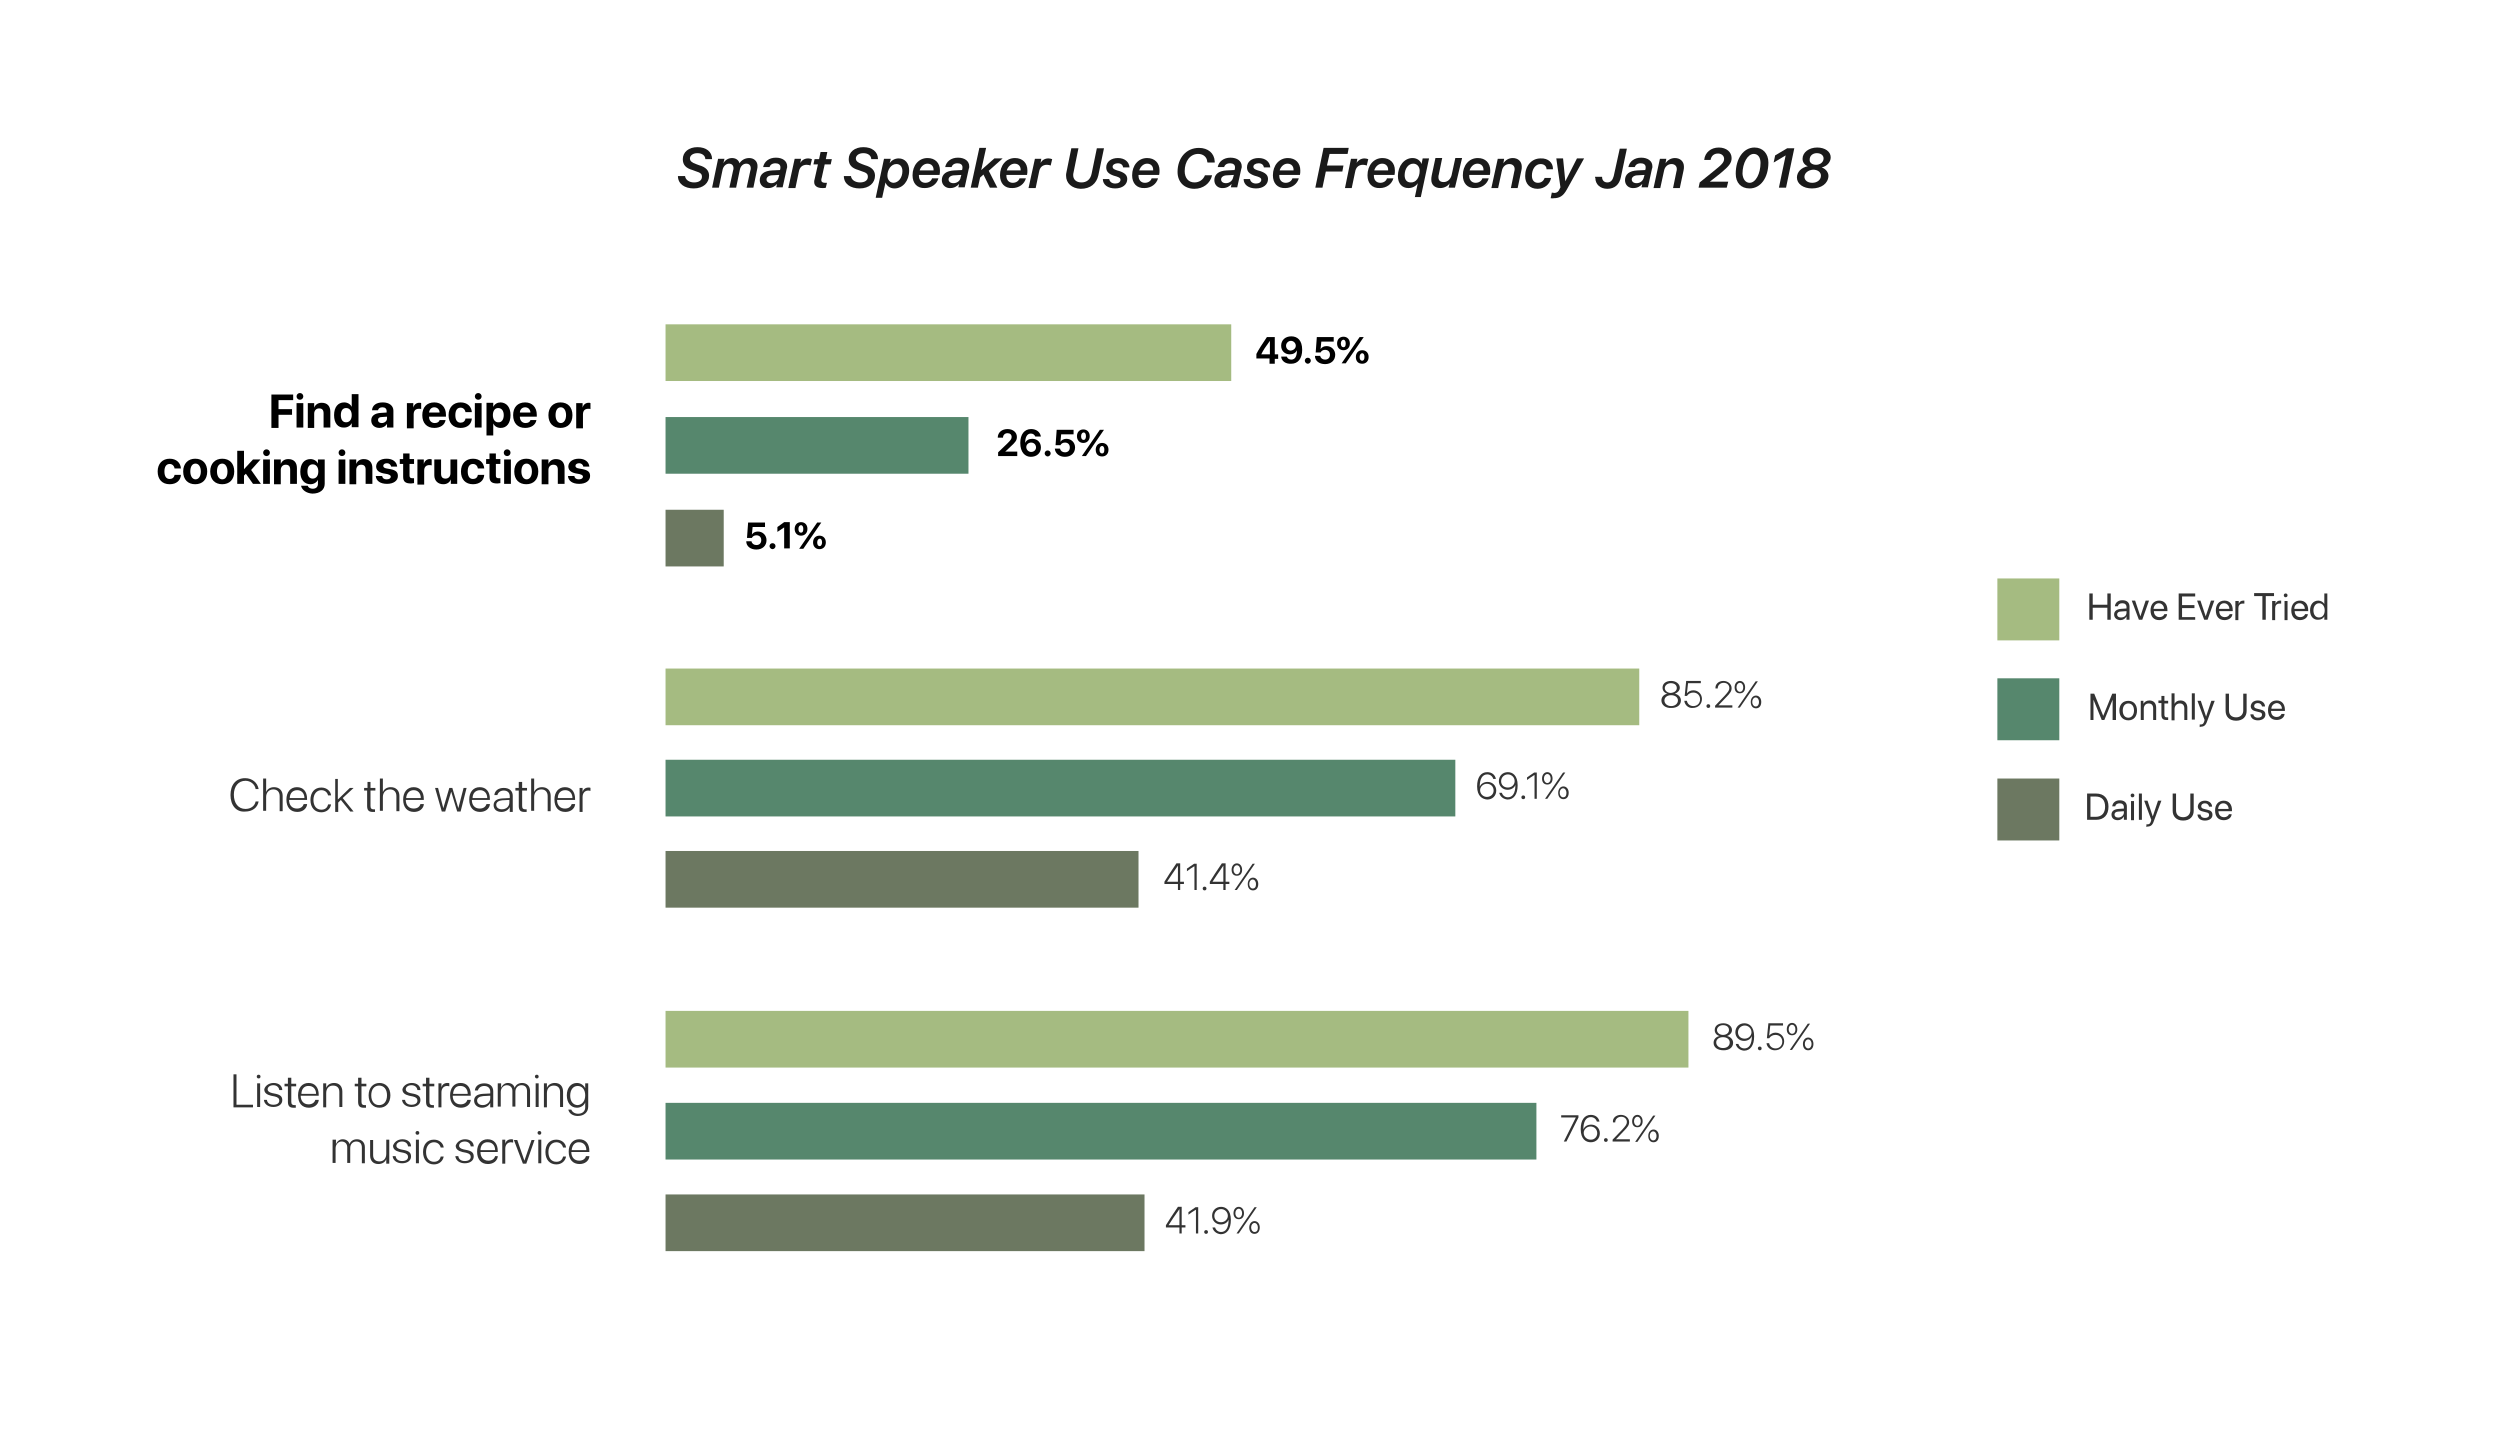 <?xml version="1.0" encoding="utf-8"?>
<!-- Generator: Adobe Illustrator 23.0.1, SVG Export Plug-In . SVG Version: 6.00 Build 0)  -->
<svg version="1.1" id="Layer_1" xmlns="http://www.w3.org/2000/svg" xmlns:xlink="http://www.w3.org/1999/xlink" x="0px" y="0px"
	 viewBox="0 0 666 383.6" style="enable-background:new 0 0 666 383.6;" xml:space="preserve">
<style type="text/css">
	.st0{enable-background:new    ;}
	.st1{fill:#1A1A1A;}
	.st2{fill:#A5BB81;}
	.st3{fill:#56876D;}
	.st4{fill:#6C7861;}
	.st5{fill:#333333;}
</style>
<title>Artboard 2</title>
<g class="st0">
	<path class="st1" d="M182.5,46.9c0.1,1,1.1,1.7,2.4,1.7c1.2,0,2.1-0.5,2.1-1.5c0-0.8-0.4-1.1-1.7-1.5l-0.8-0.3
		c-1.8-0.5-2.6-1.4-2.6-2.9c0-1.9,1.6-3.2,3.9-3.2c2.3,0,3.9,1.2,3.9,3.2h-1.8c0-0.9-0.8-1.6-2.1-1.6c-1.3,0-2,0.7-2,1.4
		c0,0.7,0.5,1.1,1.6,1.5l0.8,0.3c1.8,0.5,2.7,1.4,2.7,2.8c0,1.9-1.5,3.4-4.1,3.4c-2.4,0-4.2-1.2-4.2-3.3H182.5z"/>
	<path class="st1" d="M191.3,42.3h1.7l-0.3,1.2h0c0.4-0.8,1.3-1.4,2.3-1.4c1.1,0,1.8,0.6,2,1.4h0c0.5-0.8,1.4-1.4,2.6-1.4
		c1.3,0,2.2,0.9,2.2,2.1c0,0.3,0,0.6-0.1,0.9l-1,4.9h-1.8l1-4.6c0.1-0.2,0.1-0.4,0.1-0.6c0-0.7-0.4-1.2-1.2-1.2
		c-0.8,0-1.5,0.6-1.7,1.6l-1,4.8h-1.8l1-4.6c0.1-0.2,0.1-0.4,0.1-0.6c0-0.7-0.4-1.2-1.2-1.2c-0.8,0-1.5,0.7-1.7,1.6l-1,4.8h-1.8
		L191.3,42.3z"/>
	<path class="st1" d="M202.4,48c0-1.6,1.2-2.5,3.3-2.6l2.1-0.1l0.1-0.5c0-0.1,0-0.2,0-0.3c0-0.6-0.5-1-1.3-1c-0.9,0-1.4,0.4-1.6,1
		h-1.7c0.3-1.5,1.6-2.5,3.4-2.5c1.8,0,3,0.9,3,2.3c0,0.2,0,0.5-0.1,0.6l-1.1,5h-1.7l0.2-0.9h0c-0.5,0.6-1.3,1.1-2.3,1.1
		C203.4,50.2,202.4,49.3,202.4,48z M207.4,47.3l0.2-0.7l-1.8,0.1c-1,0-1.6,0.5-1.6,1.1c0,0.6,0.5,1,1.3,1
		C206.4,48.8,207.2,48.2,207.4,47.3z"/>
</g>
<g class="st0">
	<path class="st1" d="M211.7,42.3h1.7l-0.2,1.1h0c0.4-0.7,1.1-1.2,2.1-1.2c0.4,0,0.7,0.1,1,0.2l-0.4,1.7c-0.2-0.1-0.6-0.2-1-0.2
		c-1.2,0-1.9,0.7-2.1,1.9l-0.9,4.3H210L211.7,42.3z"/>
</g>
<g class="st0">
	<path class="st1" d="M216.9,48.5c0-0.2,0-0.5,0.1-0.7l0.9-4h-1.2l0.3-1.4h1.2l0.4-1.9h1.8l-0.4,1.9h1.6l-0.3,1.4h-1.6l-0.8,3.6
		c-0.1,0.2-0.1,0.4-0.1,0.6c0,0.5,0.4,0.7,1,0.7c0.2,0,0.4,0,0.5,0L220,50c-0.2,0.1-0.6,0.1-0.9,0.1
		C217.8,50.1,216.9,49.6,216.9,48.5z"/>
	<path class="st1" d="M226.7,46.9c0.1,1,1.1,1.7,2.4,1.7c1.2,0,2.1-0.5,2.1-1.5c0-0.8-0.4-1.1-1.7-1.5l-0.8-0.3
		c-1.8-0.5-2.6-1.4-2.6-2.9c0-1.9,1.6-3.2,3.9-3.2c2.3,0,3.9,1.2,3.9,3.2h-1.8c0-0.9-0.8-1.6-2.1-1.6c-1.3,0-2,0.7-2,1.4
		c0,0.7,0.5,1.1,1.6,1.5l0.8,0.3c1.8,0.5,2.7,1.4,2.7,2.8c0,1.9-1.5,3.4-4.1,3.4c-2.4,0-4.2-1.2-4.2-3.3H226.7z"/>
	<path class="st1" d="M233.3,52.6l2.2-10.3h1.8l-0.3,1.2h0c0.5-0.8,1.4-1.3,2.4-1.3c1.7,0,2.8,1.3,2.8,3.2c0,2.8-1.7,4.8-3.9,4.8
		c-1.2,0-2.1-0.7-2.4-1.6h0l-0.9,4.1H233.3z M240.4,45.6c0-1.2-0.6-1.9-1.6-1.9c-1.4,0-2.4,1.5-2.4,3.1c0,1.1,0.7,1.9,1.7,1.9
		C239.4,48.6,240.4,47.3,240.4,45.6z"/>
	<path class="st1" d="M243.1,46.7c0-2.6,1.6-4.6,4-4.6c2,0,3.3,1.3,3.3,3.3c0,0.4,0,0.8-0.1,1.2h-5.5c0,0.1,0,0.2,0,0.2
		c0,1.2,0.7,1.9,1.7,1.9c0.9,0,1.6-0.5,1.8-1.2h1.7c-0.4,1.5-1.8,2.6-3.6,2.6C244.3,50.2,243.1,48.8,243.1,46.7z M248.7,45.4
		c0-0.1,0-0.1,0-0.2c0-0.8-0.5-1.6-1.6-1.6c-1,0-1.8,0.8-2.1,1.8H248.7z"/>
	<path class="st1" d="M250.9,48c0-1.6,1.2-2.5,3.3-2.6l2.1-0.1l0.1-0.5c0-0.1,0-0.2,0-0.3c0-0.6-0.5-1-1.3-1c-0.9,0-1.4,0.4-1.6,1
		h-1.7c0.3-1.5,1.6-2.5,3.4-2.5c1.8,0,3,0.9,3,2.3c0,0.2,0,0.5-0.1,0.6l-1.1,5h-1.7l0.2-0.9h0c-0.5,0.6-1.3,1.1-2.3,1.1
		C252,50.2,250.9,49.3,250.9,48z M255.9,47.3l0.2-0.7l-1.8,0.1c-1,0-1.6,0.5-1.6,1.1c0,0.6,0.5,1,1.3,1
		C254.9,48.8,255.8,48.2,255.9,47.3z"/>
</g>
<g class="st0">
	<path class="st1" d="M258.6,50l2.3-10.6h1.8l-1.3,5.9h0l3.5-3.1h2.2l-3.7,3.3l2.3,4.5h-2l-1.7-3.5l-0.9,0.8l-0.6,2.7H258.6z"/>
</g>
<g class="st0">
	<path class="st1" d="M266.4,46.7c0-2.6,1.6-4.6,4-4.6c2,0,3.3,1.3,3.3,3.3c0,0.4,0,0.8-0.1,1.2h-5.5c0,0.1,0,0.2,0,0.2
		c0,1.2,0.7,1.9,1.7,1.9c0.9,0,1.6-0.5,1.8-1.2h1.7c-0.4,1.5-1.8,2.6-3.6,2.6C267.6,50.2,266.4,48.8,266.4,46.7z M271.9,45.4
		c0-0.1,0-0.1,0-0.2c0-0.8-0.5-1.6-1.6-1.6c-1,0-1.8,0.8-2.1,1.8H271.9z"/>
	<path class="st1" d="M275.7,42.3h1.7l-0.2,1.1h0c0.4-0.7,1.1-1.2,2.1-1.2c0.4,0,0.7,0.1,1,0.2l-0.4,1.7c-0.2-0.1-0.6-0.2-1-0.2
		c-1.2,0-1.9,0.7-2.1,1.9l-0.9,4.3H274L275.7,42.3z"/>
	<path class="st1" d="M284,46.8c0-0.3,0-0.6,0.1-0.9l1.3-6.4h1.9l-1.3,6.4c-0.1,0.3-0.1,0.6-0.1,0.8c0,1.1,0.8,1.9,2.2,1.9
		c1.4,0,2.4-0.8,2.7-2.3l1.4-6.8h1.9l-1.5,7.2c-0.5,2.2-2.1,3.6-4.7,3.6C285.5,50.2,284,48.8,284,46.8z"/>
	<path class="st1" d="M297.8,42.1c1.8,0,3,1,3.1,2.5h-1.7c-0.1-0.7-0.6-1.1-1.4-1.1c-0.8,0-1.4,0.4-1.4,0.9c0,0.5,0.3,0.7,1.2,1
		l0.7,0.2c1.4,0.5,2,1.1,2,2.1c0,1.5-1.3,2.5-3.2,2.5c-2,0-3.3-1-3.3-2.5h1.7c0.1,0.7,0.7,1.2,1.6,1.2c0.8,0,1.4-0.4,1.4-1
		c0-0.4-0.2-0.6-1.1-0.9l-0.7-0.2c-1.4-0.5-2-1.1-2-2.2C294.7,43.1,296,42.1,297.8,42.1z"/>
	<path class="st1" d="M301.6,46.7c0-2.6,1.6-4.6,4-4.6c2,0,3.3,1.3,3.3,3.3c0,0.4,0,0.8-0.1,1.2h-5.5c0,0.1,0,0.2,0,0.2
		c0,1.2,0.7,1.9,1.7,1.9c0.9,0,1.6-0.5,1.8-1.2h1.7c-0.4,1.5-1.8,2.6-3.6,2.6C302.8,50.2,301.6,48.8,301.6,46.7z M307.2,45.4
		c0-0.1,0-0.1,0-0.2c0-0.8-0.5-1.6-1.6-1.6c-1,0-1.8,0.8-2.1,1.8H307.2z"/>
	<path class="st1" d="M321.6,43c-0.1-1.2-1.1-2-2.4-2c-2.1,0-3.6,1.9-3.6,4.6c0,1.8,1,3,2.6,3c1.3,0,2.3-0.7,2.8-1.9h1.9
		c-0.5,2.2-2.4,3.6-4.7,3.6c-2.7,0-4.5-1.8-4.5-4.5c0-3.7,2.3-6.4,5.7-6.4c2.4,0,4.1,1.4,4.2,3.6c0,0.1,0,0.2,0,0.3h-1.9
		C321.6,43.1,321.6,43.1,321.6,43z"/>
	<path class="st1" d="M323.5,48c0-1.6,1.2-2.5,3.3-2.6l2.1-0.1l0.1-0.5c0-0.1,0-0.2,0-0.3c0-0.6-0.5-1-1.3-1c-0.9,0-1.4,0.4-1.6,1
		h-1.7c0.3-1.5,1.6-2.5,3.4-2.5c1.8,0,3,0.9,3,2.3c0,0.2,0,0.5-0.1,0.6l-1.1,5h-1.7l0.2-0.9h0c-0.5,0.6-1.3,1.1-2.3,1.1
		C324.5,50.2,323.5,49.3,323.5,48z M328.5,47.3l0.2-0.7l-1.8,0.1c-1,0-1.6,0.5-1.6,1.1c0,0.6,0.5,1,1.3,1
		C327.5,48.8,328.3,48.2,328.5,47.3z"/>
	<path class="st1" d="M335.3,42.1c1.8,0,3,1,3.1,2.5h-1.7c-0.1-0.7-0.6-1.1-1.4-1.1c-0.8,0-1.4,0.4-1.4,0.9c0,0.5,0.3,0.7,1.2,1
		l0.7,0.2c1.4,0.5,2,1.1,2,2.1c0,1.5-1.3,2.5-3.2,2.5c-2,0-3.3-1-3.3-2.5h1.7c0.1,0.7,0.7,1.2,1.6,1.2c0.8,0,1.4-0.4,1.4-1
		c0-0.4-0.2-0.6-1.1-0.9l-0.7-0.2c-1.4-0.5-2-1.1-2-2.2C332.2,43.1,333.4,42.1,335.3,42.1z"/>
	<path class="st1" d="M339.1,46.7c0-2.6,1.6-4.6,4-4.6c2,0,3.3,1.3,3.3,3.3c0,0.4,0,0.8-0.1,1.2h-5.5c0,0.1,0,0.2,0,0.2
		c0,1.2,0.7,1.9,1.7,1.9c0.9,0,1.6-0.5,1.8-1.2h1.7c-0.4,1.5-1.8,2.6-3.6,2.6C340.3,50.2,339.1,48.8,339.1,46.7z M344.6,45.4
		c0-0.1,0-0.1,0-0.2c0-0.8-0.5-1.6-1.6-1.6c-1,0-1.8,0.8-2.1,1.8H344.6z"/>
	<path class="st1" d="M350.4,50l2.2-10.6h6.7l-0.3,1.6h-4.8l-0.7,3.1h4.4l-0.3,1.6h-4.4l-0.9,4.3H350.4z"/>
</g>
<g class="st0">
	<path class="st1" d="M359.9,42.3h1.7l-0.2,1.1h0c0.4-0.7,1.2-1.2,2.1-1.2c0.4,0,0.7,0.1,1,0.2l-0.4,1.7c-0.2-0.1-0.6-0.2-1-0.2
		c-1.2,0-1.9,0.7-2.1,1.9l-0.9,4.3h-1.8L359.9,42.3z"/>
</g>
<g class="st0">
	<path class="st1" d="M364.3,46.7c0-2.6,1.6-4.6,4-4.6c2,0,3.3,1.3,3.3,3.3c0,0.4,0,0.8-0.1,1.2H366c0,0.1,0,0.2,0,0.2
		c0,1.2,0.7,1.9,1.7,1.9c0.9,0,1.6-0.5,1.8-1.2h1.7c-0.4,1.5-1.8,2.6-3.6,2.6C365.5,50.2,364.3,48.8,364.3,46.7z M369.8,45.4
		c0-0.1,0-0.1,0-0.2c0-0.8-0.5-1.6-1.6-1.6c-1,0-1.8,0.8-2.1,1.8H369.8z"/>
	<path class="st1" d="M376.9,52.6l0.8-3.8h0c-0.5,0.8-1.4,1.3-2.5,1.3c-1.7,0-2.8-1.2-2.8-3.2c0-2.7,1.7-4.8,3.9-4.8
		c1.2,0,2.1,0.7,2.4,1.6h0l0.3-1.5h1.7l-2.2,10.3H376.9z M378.2,45.5c0-1.1-0.7-1.9-1.7-1.9c-1.3,0-2.3,1.3-2.3,3.1
		c0,1.2,0.6,1.9,1.6,1.9C377.2,48.7,378.2,47.3,378.2,45.5z"/>
	<path class="st1" d="M387.6,50h-1.7l0.3-1.2h0c-0.4,0.7-1.4,1.3-2.5,1.3c-1.5,0-2.4-0.9-2.4-2.2c0-0.3,0-0.7,0.1-1.1l1-4.7h1.8
		l-0.9,4.4c-0.1,0.2-0.1,0.5-0.1,0.7c0,0.9,0.5,1.3,1.4,1.3c1,0,1.8-0.7,2.1-1.8l1-4.6h1.8L387.6,50z"/>
	<path class="st1" d="M389.7,46.7c0-2.6,1.6-4.6,4-4.6c2,0,3.3,1.3,3.3,3.3c0,0.4,0,0.8-0.1,1.2h-5.5c0,0.1,0,0.2,0,0.2
		c0,1.2,0.7,1.9,1.7,1.9c0.9,0,1.6-0.5,1.8-1.2h1.7c-0.4,1.5-1.8,2.6-3.6,2.6C390.9,50.2,389.7,48.8,389.7,46.7z M395.2,45.4
		c0-0.1,0-0.1,0-0.2c0-0.8-0.5-1.6-1.6-1.6c-1,0-1.8,0.8-2.1,1.8H395.2z"/>
	<path class="st1" d="M399,42.3h1.7l-0.2,1.2h0c0.5-0.8,1.4-1.4,2.5-1.4c1.4,0,2.4,0.9,2.4,2.3c0,0.3,0,0.6-0.1,1l-1,4.7h-1.8
		l0.9-4.4c0.1-0.3,0.1-0.5,0.1-0.7c0-0.8-0.6-1.3-1.4-1.3c-1,0-1.8,0.7-2,1.8l-1,4.6h-1.8L399,42.3z"/>
</g>
<g class="st0">
	<path class="st1" d="M413.7,44.9c0,0.1,0,0.1,0,0.2h-1.7c0-0.8-0.6-1.4-1.6-1.4c-1.3,0-2.3,1.3-2.3,3.1c0,1.2,0.6,1.9,1.6,1.9
		c0.9,0,1.5-0.5,1.8-1.3h1.7c-0.3,1.7-1.8,2.9-3.6,2.9c-2.1,0-3.3-1.4-3.3-3.4c0-2.7,1.7-4.7,4.1-4.7
		C412.5,42.1,413.7,43.4,413.7,44.9z"/>
</g>
<g class="st0">
	<path class="st1" d="M413.1,52.8l0.3-1.5c0.1,0,0.5,0.1,0.7,0.1c0.6,0,1.1-0.3,1.4-1.1c0,0,0.2-0.4,0.2-0.4l-1.1-7.7h1.8l0.6,6.1h0
		l3.1-6.1h1.9l-4.6,8.3c-1,1.8-2,2.3-3.5,2.3C413.8,52.9,413.2,52.8,413.1,52.8z"/>
</g>
<g class="st0">
	<path class="st1" d="M424.9,47.1h1.9v0.1c0,0.8,0.5,1.4,1.4,1.4c0.9,0,1.4-0.6,1.7-1.7l1.6-7.3h1.9l-1.6,7.6
		c-0.4,2-1.7,3.1-3.6,3.1c-1.9,0-3.2-1.2-3.2-2.9C424.9,47.3,424.9,47.2,424.9,47.1z"/>
</g>
<g class="st0">
	<path class="st1" d="M432.9,48c0-1.6,1.2-2.5,3.3-2.6l2.1-0.1l0.1-0.5c0-0.1,0-0.2,0-0.3c0-0.6-0.5-1-1.3-1c-0.9,0-1.4,0.4-1.6,1
		h-1.7c0.3-1.5,1.6-2.5,3.4-2.5c1.8,0,3,0.9,3,2.3c0,0.2,0,0.5-0.1,0.6l-1.1,5h-1.7l0.2-0.9h0c-0.5,0.6-1.3,1.1-2.3,1.1
		C433.9,50.2,432.9,49.3,432.9,48z M437.9,47.3l0.2-0.7l-1.8,0.1c-1,0-1.6,0.5-1.6,1.1c0,0.6,0.5,1,1.3,1
		C436.9,48.8,437.7,48.2,437.9,47.3z"/>
	<path class="st1" d="M442.2,42.3h1.7l-0.2,1.2h0c0.5-0.8,1.4-1.4,2.5-1.4c1.4,0,2.4,0.9,2.4,2.3c0,0.3,0,0.6-0.1,1l-1,4.7h-1.8
		l0.9-4.4c0.1-0.3,0.1-0.5,0.1-0.7c0-0.8-0.6-1.3-1.4-1.3c-1,0-1.8,0.7-2,1.8l-1,4.6h-1.8L442.2,42.3z"/>
	<path class="st1" d="M457.9,39.3c2,0,3.4,1.2,3.4,2.8c0,1.3-0.6,2.1-3,4.1l-2.8,2.2l0,0h4.9L460,50h-7.5l0.3-1.4l4.2-3.4
		c1.9-1.5,2.3-2.1,2.3-2.9c0-0.8-0.7-1.4-1.6-1.4c-1.1,0-1.8,0.6-2,1.7H454C454.2,40.6,455.8,39.3,457.9,39.3z"/>
</g>
<g class="st0">
	<path class="st1" d="M462.4,46.3c0-4.1,2.1-7,5-7c2.2,0,3.7,1.6,3.7,4c0,4.1-2.1,6.9-5,6.9C463.8,50.2,462.4,48.7,462.4,46.3z
		 M466.1,48.7c1.6,0,2.9-2.4,2.9-5.3c0-1.5-0.7-2.4-1.8-2.4c-1.6,0-3,2.4-3,5.3C464.3,47.7,465,48.7,466.1,48.7z"/>
</g>
<g class="st0">
	<path class="st1" d="M475.7,41.4L475.7,41.4l-3.2,1.9l0.4-1.9l3.2-1.9h1.9L475.8,50h-1.9L475.7,41.4z"/>
	<path class="st1" d="M482.7,50.2c-2.3,0-4-1.2-4-2.9c0-1.5,1.2-2.7,2.9-3l0,0c-0.9-0.4-1.4-1.1-1.4-2c0-1.7,1.7-3,3.9-3
		c2.1,0,3.6,1.1,3.6,2.6c0,1.3-1,2.4-2.4,2.7l0,0c1.1,0.4,1.8,1.3,1.8,2.3C487,48.9,485.2,50.2,482.7,50.2z M480.7,47.1
		c0,0.9,0.8,1.6,2.1,1.6c1.3,0,2.3-0.8,2.3-1.9c0-0.9-0.8-1.6-2.1-1.6C481.7,45.3,480.7,46.1,480.7,47.1z M483.8,43.9
		c1.1,0,2-0.7,2-1.7c0-0.8-0.7-1.4-1.8-1.4c-1.1,0-1.9,0.7-1.9,1.7C482,43.3,482.7,43.9,483.8,43.9z"/>
</g>
<rect x="177.3" y="178.1" class="st2" width="259.4" height="15.1"/>
<rect x="177.3" y="202.4" class="st3" width="210.4" height="15.1"/>
<rect x="177.3" y="226.7" class="st4" width="126" height="15.1"/>
<g class="st0">
	<path class="st5" d="M61.4,211.8c0-2.8,1.5-4.5,3.9-4.5c1.9,0,3.3,1.2,3.6,2.9h-0.8c-0.2-1.3-1.4-2.2-2.7-2.2
		c-1.9,0-3.1,1.5-3.1,3.7c0,2.3,1.2,3.8,3.1,3.8c1.4,0,2.5-0.8,2.7-2h0.8c-0.3,1.7-1.7,2.7-3.6,2.7C63,216.4,61.4,214.6,61.4,211.8z
		"/>
	<path class="st5" d="M70.1,207.4h0.8v3.6h0c0.3-0.8,1.1-1.3,2.1-1.3c1.4,0,2.3,0.9,2.3,2.3v4.1h-0.8v-4c0-1.1-0.6-1.8-1.7-1.8
		c-1.1,0-1.9,0.8-1.9,2v3.7h-0.8V207.4z"/>
	<path class="st5" d="M81.8,214.4c-0.2,1.1-1.2,1.9-2.6,1.9c-1.8,0-2.9-1.2-2.9-3.3c0-2,1.1-3.3,2.8-3.3c1.7,0,2.7,1.2,2.7,3.1v0.3
		h-4.8v0c0,1.4,0.8,2.3,2.1,2.3c1,0,1.6-0.5,1.8-1.2H81.8z M77.2,212.6h3.9c0-1.3-0.8-2.1-1.9-2.1C78,210.5,77.2,211.3,77.2,212.6z"
		/>
	<path class="st5" d="M87.4,211.9c-0.2-0.8-0.8-1.4-1.8-1.4c-1.2,0-2.1,1-2.1,2.6c0,1.6,0.8,2.6,2.1,2.6c1,0,1.6-0.5,1.8-1.4h0.8
		c-0.2,1.2-1.2,2.1-2.6,2.1c-1.7,0-2.9-1.2-2.9-3.3c0-2,1.1-3.3,2.9-3.3c1.5,0,2.5,1,2.6,2.1H87.4z"/>
	<path class="st5" d="M93.2,209.9h1l-2.9,2.7l2.9,3.6h-0.9l-2.5-3.1l-0.7,0.7v2.5h-0.8v-8.8H90v5.5L93.2,209.9z"/>
	<path class="st5" d="M98.7,208.3v1.6h1.3v0.7h-1.3v4.1c0,0.7,0.3,0.9,0.8,0.9c0.1,0,0.4,0,0.4,0v0.7c-0.1,0-0.4,0-0.6,0
		c-1.1,0-1.5-0.5-1.5-1.6v-4.1H97v-0.7h0.9v-1.6H98.7z"/>
	<path class="st5" d="M101.2,207.4h0.8v3.6h0c0.3-0.8,1.1-1.3,2.1-1.3c1.4,0,2.3,0.9,2.3,2.3v4.1h-0.8v-4c0-1.1-0.6-1.8-1.7-1.8
		c-1.1,0-1.9,0.8-1.9,2v3.7h-0.8V207.4z"/>
	<path class="st5" d="M112.9,214.4c-0.2,1.1-1.2,1.9-2.6,1.9c-1.8,0-2.9-1.2-2.9-3.3c0-2,1.1-3.3,2.8-3.3c1.7,0,2.7,1.2,2.7,3.1v0.3
		h-4.8v0c0,1.4,0.8,2.3,2.1,2.3c1,0,1.6-0.5,1.8-1.2H112.9z M108.2,212.6h3.9c0-1.3-0.8-2.1-1.9-2.1
		C109.1,210.5,108.3,211.3,108.2,212.6z"/>
	<path class="st5" d="M122.7,216.2h-0.9l-1.6-5.3h0l-1.6,5.3h-0.9l-1.8-6.3h0.8l1.4,5.4h0l1.6-5.4h0.8l1.6,5.4h0l1.4-5.4h0.8
		L122.7,216.2z"/>
	<path class="st5" d="M130.5,214.4c-0.2,1.1-1.2,1.9-2.6,1.9c-1.8,0-2.9-1.2-2.9-3.3c0-2,1.1-3.3,2.8-3.3c1.7,0,2.7,1.2,2.7,3.1v0.3
		h-4.8v0c0,1.4,0.8,2.3,2.1,2.3c1,0,1.6-0.5,1.8-1.2H130.5z M125.9,212.6h3.9c0-1.3-0.8-2.1-1.9-2.1
		C126.7,210.5,125.9,211.3,125.9,212.6z"/>
	<path class="st5" d="M131.5,214.5c0-1.1,0.8-1.7,2.3-1.8l2-0.1v-0.5c0-0.9-0.6-1.5-1.6-1.5c-0.9,0-1.5,0.5-1.7,1.2h-0.8
		c0.1-1.1,1-1.9,2.5-1.9s2.4,0.8,2.4,2.1v4.3h-0.8V215h0c-0.4,0.8-1.2,1.3-2.2,1.3C132.3,216.3,131.5,215.6,131.5,214.5z
		 M135.7,213.8v-0.7l-1.9,0.1c-1,0.1-1.6,0.5-1.6,1.2c0,0.7,0.6,1.2,1.5,1.2C134.9,215.6,135.7,214.8,135.7,213.8z"/>
	<path class="st5" d="M139.1,208.3v1.6h1.3v0.7h-1.3v4.1c0,0.7,0.3,0.9,0.8,0.9c0.1,0,0.4,0,0.4,0v0.7c-0.1,0-0.4,0-0.6,0
		c-1.1,0-1.5-0.5-1.5-1.6v-4.1h-0.9v-0.7h0.9v-1.6H139.1z"/>
	<path class="st5" d="M141.5,207.4h0.8v3.6h0c0.3-0.8,1.1-1.3,2.1-1.3c1.4,0,2.3,0.9,2.3,2.3v4.1h-0.8v-4c0-1.1-0.6-1.8-1.7-1.8
		c-1.1,0-1.9,0.8-1.9,2v3.7h-0.8V207.4z"/>
	<path class="st5" d="M153.2,214.4c-0.2,1.1-1.2,1.9-2.6,1.9c-1.8,0-2.9-1.2-2.9-3.3c0-2,1.1-3.3,2.8-3.3c1.7,0,2.7,1.2,2.7,3.1v0.3
		h-4.8v0c0,1.4,0.8,2.3,2.1,2.3c1,0,1.6-0.5,1.8-1.2H153.2z M148.6,212.6h3.9c0-1.3-0.8-2.1-1.9-2.1
		C149.4,210.5,148.6,211.3,148.6,212.6z"/>
	<path class="st5" d="M154.4,209.9h0.8v1.1h0c0.2-0.8,0.8-1.2,1.6-1.2c0.2,0,0.4,0,0.5,0.1v0.8c-0.1,0-0.3-0.1-0.6-0.1
		c-0.9,0-1.5,0.7-1.5,1.7v4h-0.8V209.9z"/>
</g>
<g class="st0">
	<path class="st5" d="M442.6,186.6c0-0.9,0.6-1.6,1.6-1.8v0c-0.8-0.2-1.3-0.8-1.3-1.6c0-1.1,0.9-1.8,2.3-1.8c1.3,0,2.3,0.8,2.3,1.8
		c0,0.7-0.5,1.3-1.3,1.6v0c0.9,0.2,1.6,0.9,1.6,1.8c0,1.2-1,2-2.5,2C443.7,188.7,442.6,187.8,442.6,186.6z M447,186.6
		c0-0.8-0.7-1.4-1.8-1.4c-1.1,0-1.8,0.6-1.8,1.4c0,0.8,0.7,1.5,1.8,1.5S447,187.4,447,186.6z M446.7,183.3c0-0.8-0.6-1.3-1.6-1.3
		c-0.9,0-1.6,0.6-1.6,1.3c0,0.7,0.7,1.3,1.6,1.3C446.1,184.5,446.7,184,446.7,183.3z"/>
</g>
<g class="st0">
	<path class="st5" d="M448.7,186.7h0.7c0.1,0.8,0.8,1.4,1.7,1.4c1,0,1.8-0.7,1.8-1.8c0-1-0.7-1.8-1.8-1.8c-0.7,0-1.3,0.3-1.7,0.9
		h-0.6l0.4-4h3.9v0.6h-3.4l-0.3,2.7h0c0.4-0.5,1-0.8,1.7-0.8c1.3,0,2.3,1,2.3,2.3c0,1.4-1,2.4-2.5,2.4
		C449.8,188.7,448.8,187.8,448.7,186.7z"/>
</g>
<g class="st0">
	<path class="st5" d="M454.6,188.1c0-0.3,0.2-0.5,0.5-0.5s0.5,0.2,0.5,0.5c0,0.3-0.2,0.5-0.5,0.5S454.6,188.4,454.6,188.1z"/>
</g>
<g class="st0">
	<path class="st5" d="M459.1,181.4c1.3,0,2.2,0.9,2.2,1.9c0,0.8-0.3,1.3-1.6,2.6l-1.9,2v0h3.7v0.6h-4.6v-0.5l2.5-2.6
		c1-1.1,1.3-1.5,1.3-2.1c0-0.8-0.6-1.4-1.5-1.4c-0.9,0-1.6,0.6-1.6,1.5h-0.6C456.9,182.3,457.8,181.4,459.1,181.4z"/>
	<path class="st5" d="M462.1,183.1c0-1,0.6-1.7,1.4-1.7s1.4,0.7,1.4,1.7c0,1-0.5,1.6-1.4,1.6S462.1,184.1,462.1,183.1z M464.4,183.1
		c0-0.7-0.4-1.2-0.9-1.2s-0.9,0.5-0.9,1.2c0,0.7,0.4,1.2,0.9,1.2C464.1,184.3,464.4,183.8,464.4,183.1z M462.9,188.5l4.8-7h0.6
		l-4.8,7H462.9z M466.4,187c0-1,0.6-1.7,1.4-1.7s1.4,0.7,1.4,1.7s-0.5,1.7-1.4,1.7S466.4,188,466.4,187z M468.6,187
		c0-0.7-0.4-1.2-0.9-1.2s-0.9,0.5-0.9,1.2s0.4,1.2,0.9,1.2C468.3,188.2,468.6,187.7,468.6,187z"/>
</g>
<g class="st0">
	<path class="st5" d="M313.8,235.5h-3.6v-0.6c0.8-1.3,1.7-2.7,3.2-4.9h1v4.9h1v0.6h-1v1.6h-0.6V235.5z M310.9,234.9h2.9v-4.3h0
		C312.5,232.5,311.6,233.8,310.9,234.9L310.9,234.9z"/>
</g>
<g class="st0">
	<path class="st5" d="M318.1,230.8L318.1,230.8c-0.2,0.1-1.7,1.1-1.9,1.3v-0.7c0.2-0.1,1.7-1.2,1.9-1.3h0.7v7h-0.6V230.8z"/>
</g>
<g class="st0">
	<path class="st5" d="M320.4,236.7c0-0.3,0.2-0.5,0.5-0.5s0.5,0.2,0.5,0.5c0,0.3-0.2,0.5-0.5,0.5S320.4,237,320.4,236.7z"/>
</g>
<g class="st0">
	<path class="st5" d="M325.9,235.5h-3.6v-0.6c0.8-1.3,1.7-2.7,3.2-4.9h1v4.9h1v0.6h-1v1.6h-0.6V235.5z M323,234.9h2.9v-4.3h0
		C324.6,232.5,323.7,233.8,323,234.9L323,234.9z"/>
	<path class="st5" d="M328.1,231.7c0-1,0.6-1.7,1.4-1.7s1.4,0.7,1.4,1.7c0,1-0.5,1.6-1.4,1.6S328.1,232.7,328.1,231.7z M330.4,231.7
		c0-0.7-0.4-1.2-0.9-1.2s-0.9,0.5-0.9,1.2c0,0.7,0.4,1.2,0.9,1.2C330,232.9,330.4,232.4,330.4,231.7z M328.9,237.1l4.8-7h0.6l-4.8,7
		H328.9z M332.4,235.5c0-1,0.6-1.7,1.4-1.7c0.8,0,1.4,0.7,1.4,1.7s-0.5,1.7-1.4,1.7C332.9,237.2,332.4,236.5,332.4,235.5z
		 M334.6,235.5c0-0.7-0.4-1.2-0.9-1.2s-0.9,0.5-0.9,1.2s0.4,1.2,0.9,1.2C334.3,236.7,334.6,236.3,334.6,235.5z"/>
</g>
<g class="st0">
	<path class="st5" d="M393.5,209.5c0-2.4,1-3.8,2.7-3.8c1.2,0,2.1,0.7,2.3,1.8h-0.7c-0.2-0.7-0.8-1.2-1.6-1.2c-1.3,0-2,1.2-2,3.3h0
		c0.3-0.8,1.1-1.3,2.1-1.3c1.3,0,2.3,1,2.3,2.3c0,1.4-1,2.4-2.4,2.4C394.9,212.9,393.5,212.1,393.5,209.5z M397.9,210.6
		c0-1-0.7-1.8-1.8-1.8c-1,0-1.8,0.8-1.8,1.7c0,1,0.8,1.8,1.8,1.8C397.1,212.3,397.9,211.6,397.9,210.6z"/>
</g>
<g class="st0">
	<path class="st5" d="M399.4,211.2h0.7c0.2,0.7,0.8,1.2,1.6,1.2c1.2,0,2-1,2-3.3h0c-0.3,0.8-1.1,1.3-2.1,1.3c-1.3,0-2.3-1-2.3-2.3
		c0-1.4,1-2.4,2.4-2.4c1.2,0,2.6,0.8,2.6,3.5c0,2.4-1,3.8-2.7,3.8C400.5,212.9,399.6,212.2,399.4,211.2z M403.5,208.1
		c0-1-0.8-1.8-1.8-1.8c-1,0-1.8,0.8-1.8,1.8c0,1,0.7,1.7,1.8,1.7C402.8,209.8,403.5,209,403.5,208.1z"/>
</g>
<g class="st0">
	<path class="st5" d="M405.3,212.4c0-0.3,0.2-0.5,0.5-0.5s0.5,0.2,0.5,0.5c0,0.3-0.2,0.5-0.5,0.5S405.3,212.7,405.3,212.4z"/>
</g>
<g class="st0">
	<path class="st5" d="M408.7,206.5L408.7,206.5c-0.2,0.1-1.7,1.1-1.9,1.3v-0.7c0.2-0.1,1.7-1.2,1.9-1.3h0.7v7h-0.6V206.5z"/>
	<path class="st5" d="M410.8,207.4c0-1,0.6-1.7,1.4-1.7s1.4,0.7,1.4,1.7c0,1-0.5,1.6-1.4,1.6S410.8,208.4,410.8,207.4z M413.1,207.4
		c0-0.7-0.4-1.2-0.9-1.2s-0.9,0.5-0.9,1.2c0,0.7,0.4,1.2,0.9,1.2C412.7,208.6,413.1,208.1,413.1,207.4z M411.6,212.8l4.8-7h0.6
		l-4.8,7H411.6z M415.1,211.2c0-1,0.6-1.7,1.4-1.7s1.4,0.7,1.4,1.7s-0.5,1.7-1.4,1.7S415.1,212.2,415.1,211.2z M417.3,211.2
		c0-0.7-0.4-1.2-0.9-1.2s-0.9,0.5-0.9,1.2s0.4,1.2,0.9,1.2C417,212.4,417.3,212,417.3,211.2z"/>
</g>
<rect x="177.3" y="269.3" class="st2" width="272.5" height="15.1"/>
<rect x="177.3" y="293.8" class="st3" width="232" height="15.1"/>
<rect x="177.3" y="318.2" class="st4" width="127.6" height="15.1"/>
<g class="st0">
	<path class="st5" d="M67.4,295h-5.2v-8.8H63v8.1h4.4V295z"/>
	<path class="st5" d="M68.4,286.8c0-0.3,0.2-0.5,0.5-0.5c0.3,0,0.5,0.2,0.5,0.5s-0.2,0.5-0.5,0.5C68.6,287.3,68.4,287.1,68.4,286.8z
		 M68.5,288.6h0.8v6.3h-0.8V288.6z"/>
	<path class="st5" d="M72.9,288.5c1.4,0,2.3,0.8,2.3,1.9h-0.8c-0.1-0.8-0.7-1.3-1.6-1.3c-0.9,0-1.5,0.5-1.5,1.1c0,0.5,0.4,0.8,1.2,1
		l1,0.2c1.3,0.3,1.7,0.8,1.7,1.7c0,1.1-1,1.8-2.4,1.8c-1.4,0-2.4-0.8-2.5-1.9h0.8c0.1,0.8,0.7,1.3,1.7,1.3s1.6-0.4,1.6-1.1
		c0-0.5-0.3-0.9-1.2-1.1l-1-0.2c-1.2-0.3-1.8-0.8-1.8-1.7C70.6,289.3,71.6,288.5,72.9,288.5z"/>
</g>
<g class="st0">
	<path class="st5" d="M77.6,287.1v1.6h1.3v0.7h-1.3v4.1c0,0.7,0.3,0.9,0.8,0.9c0.1,0,0.4,0,0.4,0v0.7c-0.1,0-0.4,0-0.6,0
		c-1.1,0-1.5-0.5-1.5-1.6v-4.1h-0.9v-0.7h0.9v-1.6H77.6z"/>
</g>
<g class="st0">
	<path class="st5" d="M84.9,293.2c-0.2,1.1-1.2,1.9-2.6,1.9c-1.8,0-2.9-1.2-2.9-3.3c0-2,1.1-3.3,2.8-3.3c1.7,0,2.7,1.2,2.7,3.1v0.3
		h-4.8v0c0,1.4,0.8,2.3,2.1,2.3c1,0,1.6-0.5,1.8-1.2H84.9z M80.3,291.4h3.9c0-1.3-0.8-2.1-1.9-2.1C81.1,289.2,80.3,290.1,80.3,291.4
		z"/>
	<path class="st5" d="M86.1,288.6h0.8v1.2h0c0.3-0.8,1.1-1.3,2.1-1.3c1.4,0,2.2,0.9,2.2,2.3v4.1h-0.8v-4c0-1.1-0.6-1.7-1.7-1.7
		c-1.1,0-1.8,0.8-1.8,2v3.8h-0.8V288.6z"/>
</g>
<g class="st0">
	<path class="st5" d="M96.3,287.1v1.6h1.3v0.7h-1.3v4.1c0,0.7,0.3,0.9,0.8,0.9c0.1,0,0.4,0,0.4,0v0.7c-0.1,0-0.4,0-0.6,0
		c-1.1,0-1.5-0.5-1.5-1.6v-4.1h-0.9v-0.7h0.9v-1.6H96.3z"/>
</g>
<g class="st0">
	<path class="st5" d="M98.2,291.8c0-2,1.2-3.3,2.9-3.3c1.7,0,2.9,1.3,2.9,3.3c0,2-1.2,3.3-2.9,3.3S98.2,293.8,98.2,291.8z
		 M103.1,291.8c0-1.6-0.8-2.6-2.1-2.6s-2.1,1-2.1,2.6s0.8,2.6,2.1,2.6S103.1,293.4,103.1,291.8z"/>
	<path class="st5" d="M109.7,288.5c1.4,0,2.3,0.8,2.3,1.9h-0.8c-0.1-0.8-0.7-1.3-1.6-1.3c-0.9,0-1.5,0.5-1.5,1.1
		c0,0.5,0.4,0.8,1.2,1l1,0.2c1.3,0.3,1.7,0.8,1.7,1.7c0,1.1-1,1.8-2.4,1.8c-1.4,0-2.4-0.8-2.5-1.9h0.8c0.1,0.8,0.7,1.3,1.7,1.3
		s1.6-0.4,1.6-1.1c0-0.5-0.3-0.9-1.2-1.1l-1-0.2c-1.2-0.3-1.8-0.8-1.8-1.7C107.4,289.3,108.4,288.5,109.7,288.5z"/>
	<path class="st5" d="M114.4,287.1v1.6h1.3v0.7h-1.3v4.1c0,0.7,0.3,0.9,0.8,0.9c0.1,0,0.4,0,0.4,0v0.7c-0.1,0-0.4,0-0.6,0
		c-1.1,0-1.5-0.5-1.5-1.6v-4.1h-0.9v-0.7h0.9v-1.6H114.4z"/>
</g>
<g class="st0">
	<path class="st5" d="M116.8,288.6h0.8v1.1h0c0.2-0.8,0.8-1.2,1.6-1.2c0.2,0,0.4,0,0.5,0.1v0.8c-0.1,0-0.3-0.1-0.6-0.1
		c-0.9,0-1.5,0.7-1.5,1.7v4h-0.8V288.6z"/>
</g>
<g class="st0">
	<path class="st5" d="M125.4,293.2c-0.2,1.1-1.2,1.9-2.6,1.9c-1.8,0-2.9-1.2-2.9-3.3c0-2,1.1-3.3,2.8-3.3c1.7,0,2.7,1.2,2.7,3.1v0.3
		h-4.8v0c0,1.4,0.8,2.3,2.1,2.3c1,0,1.6-0.5,1.8-1.2H125.4z M120.7,291.4h3.9c0-1.3-0.8-2.1-1.9-2.1
		C121.5,289.2,120.8,290.1,120.7,291.4z"/>
	<path class="st5" d="M126.3,293.2c0-1.1,0.8-1.7,2.3-1.8l2-0.1v-0.5c0-0.9-0.6-1.5-1.6-1.5c-0.9,0-1.5,0.5-1.7,1.2h-0.8
		c0.1-1.1,1-1.9,2.5-1.9s2.4,0.8,2.4,2.1v4.3h-0.8v-1.2h0c-0.4,0.8-1.2,1.3-2.2,1.3C127.2,295.1,126.3,294.3,126.3,293.2z
		 M130.6,292.6v-0.7l-1.9,0.1c-1,0.1-1.6,0.5-1.6,1.2c0,0.7,0.6,1.2,1.5,1.2C129.7,294.4,130.6,293.6,130.6,292.6z"/>
	<path class="st5" d="M132.7,288.6h0.8v1.2h0c0.3-0.7,0.9-1.3,1.8-1.3c0.9,0,1.6,0.5,1.8,1.3h0c0.3-0.8,1-1.3,2-1.3
		c1.2,0,2.1,0.8,2.1,2.1v4.3h-0.8v-4.2c0-1-0.5-1.6-1.5-1.6c-0.9,0-1.6,0.7-1.6,1.7v4h-0.8v-4.2c0-0.9-0.6-1.5-1.5-1.5
		c-0.9,0-1.6,0.8-1.6,1.8v3.9h-0.8V288.6z"/>
	<path class="st5" d="M142.5,286.8c0-0.3,0.2-0.5,0.5-0.5c0.3,0,0.5,0.2,0.5,0.5s-0.2,0.5-0.5,0.5
		C142.8,287.3,142.5,287.1,142.5,286.8z M142.7,288.6h0.8v6.3h-0.8V288.6z"/>
	<path class="st5" d="M144.9,288.6h0.8v1.2h0c0.3-0.8,1.1-1.3,2.1-1.3c1.4,0,2.2,0.9,2.2,2.3v4.1h-0.8v-4c0-1.1-0.6-1.7-1.7-1.7
		c-1.1,0-1.8,0.8-1.8,2v3.8h-0.8V288.6z"/>
	<path class="st5" d="M151.4,295.6h0.8c0.2,0.6,0.9,1.1,1.8,1.1c1.2,0,1.9-0.7,1.9-1.7v-1.3h0c-0.3,0.8-1.2,1.4-2.2,1.4
		c-1.6,0-2.7-1.3-2.7-3.3c0-2,1.1-3.3,2.7-3.3c1,0,1.8,0.6,2.2,1.4h0v-1.3h0.8v6.2c0,1.5-1.1,2.5-2.8,2.5
		C152.6,297.3,151.6,296.6,151.4,295.6z M155.9,291.8c0-1.5-0.8-2.5-2-2.5c-1.2,0-2,1-2,2.6c0,1.5,0.8,2.5,2,2.5
		C155.1,294.3,155.9,293.3,155.9,291.8z"/>
</g>
<g class="st0">
	<path class="st5" d="M88.7,303.6h0.8v1.2h0c0.3-0.7,0.9-1.3,1.8-1.3c0.9,0,1.6,0.5,1.8,1.3h0c0.3-0.8,1-1.3,2-1.3
		c1.2,0,2.1,0.8,2.1,2.1v4.3h-0.8v-4.2c0-1-0.5-1.6-1.5-1.6c-0.9,0-1.6,0.7-1.6,1.7v4h-0.8v-4.2c0-0.9-0.6-1.5-1.5-1.5
		c-0.9,0-1.6,0.8-1.6,1.8v3.9h-0.8V303.6z"/>
	<path class="st5" d="M103.7,310h-0.8v-1.2h0c-0.3,0.8-1.1,1.3-2.1,1.3c-1.4,0-2.2-0.9-2.2-2.3v-4.1h0.8v4c0,1.1,0.6,1.7,1.7,1.7
		c1.1,0,1.8-0.8,1.8-2v-3.8h0.8V310z"/>
	<path class="st5" d="M107.2,303.5c1.4,0,2.3,0.8,2.3,1.9h-0.8c-0.1-0.8-0.7-1.3-1.6-1.3c-0.9,0-1.5,0.5-1.5,1.1
		c0,0.5,0.4,0.8,1.2,1l1,0.2c1.3,0.3,1.7,0.8,1.7,1.7c0,1.1-1,1.8-2.4,1.8c-1.4,0-2.4-0.8-2.5-1.9h0.8c0.1,0.8,0.7,1.3,1.7,1.3
		s1.6-0.4,1.6-1.1c0-0.5-0.3-0.9-1.2-1.1l-1-0.2c-1.2-0.3-1.8-0.8-1.8-1.7C105,304.3,105.9,303.5,107.2,303.5z"/>
	<path class="st5" d="M110.7,301.8c0-0.3,0.2-0.5,0.5-0.5c0.3,0,0.5,0.2,0.5,0.5s-0.2,0.5-0.5,0.5
		C110.9,302.3,110.7,302.1,110.7,301.8z M110.8,303.6h0.8v6.3h-0.8V303.6z"/>
	<path class="st5" d="M117.4,305.7c-0.2-0.8-0.8-1.4-1.8-1.4c-1.2,0-2.1,1-2.1,2.6c0,1.6,0.8,2.6,2.1,2.6c1,0,1.6-0.5,1.8-1.4h0.8
		c-0.2,1.2-1.2,2.1-2.6,2.1c-1.7,0-2.9-1.2-2.9-3.3c0-2,1.1-3.3,2.9-3.3c1.5,0,2.5,1,2.6,2.1H117.4z"/>
	<path class="st5" d="M123.9,303.5c1.4,0,2.3,0.8,2.3,1.9h-0.8c-0.1-0.8-0.7-1.3-1.6-1.3c-0.9,0-1.5,0.5-1.5,1.1
		c0,0.5,0.4,0.8,1.2,1l1,0.2c1.3,0.3,1.7,0.8,1.7,1.7c0,1.1-1,1.8-2.4,1.8c-1.4,0-2.4-0.8-2.5-1.9h0.8c0.1,0.8,0.7,1.3,1.7,1.3
		s1.6-0.4,1.6-1.1c0-0.5-0.3-0.9-1.2-1.1l-1-0.2c-1.2-0.3-1.8-0.8-1.8-1.7C121.7,304.3,122.6,303.5,123.9,303.5z"/>
	<path class="st5" d="M132.6,308.2c-0.2,1.1-1.2,1.9-2.6,1.9c-1.8,0-2.9-1.2-2.9-3.3c0-2,1.1-3.3,2.8-3.3c1.7,0,2.7,1.2,2.7,3.1v0.3
		H128v0c0,1.4,0.8,2.3,2.1,2.3c1,0,1.6-0.5,1.8-1.2H132.6z M128,306.4h3.9c0-1.3-0.8-2.1-1.9-2.1C128.8,304.2,128,305.1,128,306.4z"
		/>
	<path class="st5" d="M133.8,303.6h0.8v1.1h0c0.2-0.8,0.8-1.2,1.6-1.2c0.2,0,0.4,0,0.5,0.1v0.8c-0.1,0-0.3-0.1-0.6-0.1
		c-0.9,0-1.5,0.7-1.5,1.7v4h-0.8V303.6z"/>
	<path class="st5" d="M140.2,310h-0.9l-2.4-6.3h0.9l1.9,5.5h0l1.9-5.5h0.8L140.2,310z"/>
	<path class="st5" d="M143.2,301.8c0-0.3,0.2-0.5,0.5-0.5c0.3,0,0.5,0.2,0.5,0.5s-0.2,0.5-0.5,0.5
		C143.5,302.3,143.2,302.1,143.2,301.8z M143.4,303.6h0.8v6.3h-0.8V303.6z"/>
	<path class="st5" d="M150,305.7c-0.2-0.8-0.8-1.4-1.8-1.4c-1.2,0-2.1,1-2.1,2.6c0,1.6,0.8,2.6,2.1,2.6c1,0,1.6-0.5,1.8-1.4h0.8
		c-0.2,1.2-1.2,2.1-2.6,2.1c-1.7,0-2.9-1.2-2.9-3.3c0-2,1.1-3.3,2.9-3.3c1.5,0,2.5,1,2.6,2.1H150z"/>
	<path class="st5" d="M157,308.2c-0.2,1.1-1.2,1.9-2.6,1.9c-1.8,0-2.9-1.2-2.9-3.3c0-2,1.1-3.3,2.8-3.3c1.7,0,2.7,1.2,2.7,3.1v0.3
		h-4.8v0c0,1.4,0.8,2.3,2.1,2.3c1,0,1.6-0.5,1.8-1.2H157z M152.3,306.4h3.9c0-1.3-0.8-2.1-1.9-2.1
		C153.2,304.2,152.4,305.1,152.3,306.4z"/>
</g>
<g class="st0">
	<path class="st5" d="M456.5,277.8c0-0.9,0.6-1.6,1.6-1.8v0c-0.8-0.2-1.3-0.8-1.3-1.6c0-1.1,0.9-1.8,2.3-1.8c1.3,0,2.3,0.8,2.3,1.8
		c0,0.7-0.5,1.3-1.3,1.6v0c0.9,0.2,1.6,0.9,1.6,1.8c0,1.2-1,2-2.5,2C457.5,279.8,456.5,279,456.5,277.8z M460.8,277.7
		c0-0.8-0.7-1.4-1.8-1.4c-1.1,0-1.8,0.6-1.8,1.4c0,0.8,0.7,1.5,1.8,1.5S460.8,278.6,460.8,277.7z M460.6,274.4
		c0-0.8-0.6-1.3-1.6-1.3c-0.9,0-1.6,0.6-1.6,1.3c0,0.7,0.7,1.3,1.6,1.3C459.9,275.7,460.6,275.2,460.6,274.4z"/>
</g>
<g class="st0">
	<path class="st5" d="M462.4,278.1h0.7c0.2,0.7,0.8,1.2,1.6,1.2c1.2,0,2-1,2-3.3h0c-0.3,0.8-1.1,1.3-2.1,1.3c-1.3,0-2.3-1-2.3-2.3
		c0-1.4,1-2.4,2.4-2.4c1.2,0,2.6,0.8,2.6,3.5c0,2.4-1,3.8-2.7,3.8C463.5,279.8,462.6,279.1,462.4,278.1z M466.6,275
		c0-1-0.8-1.8-1.8-1.8c-1,0-1.8,0.8-1.8,1.8c0,1,0.7,1.7,1.8,1.7C465.8,276.7,466.6,275.9,466.6,275z"/>
</g>
<g class="st0">
	<path class="st5" d="M468.3,279.3c0-0.3,0.2-0.5,0.5-0.5s0.5,0.2,0.5,0.5c0,0.3-0.2,0.5-0.5,0.5S468.3,279.5,468.3,279.3z"/>
</g>
<g class="st0">
	<path class="st5" d="M470.6,277.9h0.7c0.1,0.8,0.8,1.4,1.7,1.4c1,0,1.8-0.7,1.8-1.8c0-1-0.7-1.8-1.8-1.8c-0.7,0-1.3,0.3-1.7,0.9
		h-0.6l0.4-4h3.9v0.6h-3.4l-0.3,2.7h0c0.4-0.5,1-0.8,1.7-0.8c1.3,0,2.3,1,2.3,2.3c0,1.4-1,2.4-2.5,2.4
		C471.7,279.8,470.7,279,470.6,277.9z"/>
	<path class="st5" d="M476,274.2c0-1,0.6-1.7,1.4-1.7s1.4,0.7,1.4,1.7c0,1-0.5,1.6-1.4,1.6S476,275.2,476,274.2z M478.3,274.2
		c0-0.7-0.4-1.2-0.9-1.2s-0.9,0.5-0.9,1.2c0,0.7,0.4,1.2,0.9,1.2C478,275.4,478.3,274.9,478.3,274.2z M476.8,279.7l4.8-7h0.6l-4.8,7
		H476.8z M480.3,278.1c0-1,0.6-1.7,1.4-1.7s1.4,0.7,1.4,1.7s-0.5,1.7-1.4,1.7S480.3,279.1,480.3,278.1z M482.6,278.1
		c0-0.7-0.4-1.2-0.9-1.2s-0.9,0.5-0.9,1.2s0.4,1.2,0.9,1.2C482.2,279.3,482.6,278.8,482.6,278.1z"/>
</g>
<g class="st0">
	<path class="st5" d="M314.2,327h-3.6v-0.6c0.8-1.3,1.7-2.7,3.2-4.9h1v4.9h1v0.6h-1v1.6h-0.6V327z M311.3,326.4h2.9v-4.3h0
		C312.9,323.9,312,325.3,311.3,326.4L311.3,326.4z"/>
</g>
<g class="st0">
	<path class="st5" d="M318.5,322.3L318.5,322.3c-0.2,0.1-1.7,1.1-1.9,1.3v-0.7c0.2-0.1,1.7-1.2,1.9-1.3h0.7v7h-0.6V322.3z"/>
</g>
<g class="st0">
	<path class="st5" d="M320.8,328.2c0-0.3,0.2-0.5,0.5-0.5s0.5,0.2,0.5,0.5c0,0.3-0.2,0.5-0.5,0.5S320.8,328.5,320.8,328.2z"/>
	<path class="st5" d="M323,327h0.7c0.2,0.7,0.8,1.2,1.6,1.2c1.2,0,2-1,2-3.3h0c-0.3,0.8-1.1,1.3-2.1,1.3c-1.3,0-2.3-1-2.3-2.3
		c0-1.4,1-2.4,2.4-2.4c1.2,0,2.6,0.8,2.6,3.5c0,2.4-1,3.8-2.7,3.8C324.1,328.7,323.2,328,323,327z M327.1,323.9c0-1-0.8-1.8-1.8-1.8
		c-1,0-1.8,0.8-1.8,1.8c0,1,0.7,1.7,1.8,1.7C326.3,325.6,327.1,324.8,327.1,323.9z"/>
	<path class="st5" d="M328.6,323.2c0-1,0.6-1.7,1.4-1.7s1.4,0.7,1.4,1.7c0,1-0.5,1.6-1.4,1.6S328.6,324.1,328.6,323.2z M330.9,323.2
		c0-0.7-0.4-1.2-0.9-1.2s-0.9,0.5-0.9,1.2c0,0.7,0.4,1.2,0.9,1.2C330.5,324.4,330.9,323.9,330.9,323.2z M329.4,328.6l4.8-7h0.6
		l-4.8,7H329.4z M332.8,327c0-1,0.6-1.7,1.4-1.7s1.4,0.7,1.4,1.7s-0.5,1.7-1.4,1.7S332.8,328,332.8,327z M335.1,327
		c0-0.7-0.4-1.2-0.9-1.2s-0.9,0.5-0.9,1.2s0.4,1.2,0.9,1.2C334.8,328.2,335.1,327.8,335.1,327z"/>
</g>
<g class="st0">
	<path class="st5" d="M419.8,297.7L419.8,297.7l-3.9,0v-0.6h4.6v0.6l-3.2,6.4h-0.7L419.8,297.7z"/>
</g>
<g class="st0">
	<path class="st5" d="M421.1,300.8c0-2.4,1-3.8,2.7-3.8c1.2,0,2.1,0.7,2.3,1.8h-0.7c-0.2-0.7-0.8-1.2-1.6-1.2c-1.3,0-2,1.2-2,3.3h0
		c0.3-0.8,1.1-1.3,2.1-1.3c1.3,0,2.3,1,2.3,2.3c0,1.4-1,2.4-2.4,2.4C422.5,304.3,421.1,303.5,421.1,300.8z M425.5,301.9
		c0-1-0.7-1.8-1.8-1.8c-1,0-1.8,0.8-1.8,1.7c0,1,0.8,1.8,1.8,1.8C424.7,303.7,425.5,302.9,425.5,301.9z"/>
</g>
<g class="st0">
	<path class="st5" d="M427.3,303.7c0-0.3,0.2-0.5,0.5-0.5s0.5,0.2,0.5,0.5c0,0.3-0.2,0.5-0.5,0.5S427.3,304,427.3,303.7z"/>
</g>
<g class="st0">
	<path class="st5" d="M431.8,297c1.3,0,2.2,0.9,2.2,1.9c0,0.8-0.3,1.3-1.6,2.6l-1.9,2v0h3.7v0.6h-4.6v-0.5l2.5-2.6
		c1-1.1,1.3-1.5,1.3-2.1c0-0.8-0.6-1.4-1.5-1.4c-0.9,0-1.6,0.6-1.6,1.5h-0.6C429.5,297.9,430.5,297,431.8,297z"/>
	<path class="st5" d="M434.8,298.7c0-1,0.6-1.7,1.4-1.7s1.4,0.7,1.4,1.7c0,1-0.5,1.6-1.4,1.6S434.8,299.7,434.8,298.7z M437.1,298.7
		c0-0.7-0.4-1.2-0.9-1.2s-0.9,0.5-0.9,1.2c0,0.7,0.4,1.2,0.9,1.2C436.7,299.9,437.1,299.4,437.1,298.7z M435.6,304.2l4.8-7h0.6
		l-4.8,7H435.6z M439.1,302.6c0-1,0.6-1.7,1.4-1.7s1.4,0.7,1.4,1.7s-0.5,1.7-1.4,1.7S439.1,303.6,439.1,302.6z M441.3,302.6
		c0-0.7-0.4-1.2-0.9-1.2s-0.9,0.5-0.9,1.2s0.4,1.2,0.9,1.2C441,303.8,441.3,303.3,441.3,302.6z"/>
</g>
<rect x="177.3" y="86.4" class="st2" width="150.7" height="15.1"/>
<rect x="177.3" y="111.1" class="st3" width="80.7" height="15.1"/>
<rect x="177.3" y="135.8" class="st4" width="15.5" height="15.1"/>
<g class="st0">
	<path d="M338.2,95.5h-3.5v-1.2c0.6-1.2,1.4-2.4,2.8-4.5h2.1v4.6h0.9v1.2h-0.9v1.3h-1.4V95.5z M336,94.4h2.3v-3.6h0
		C337.2,92.3,336.5,93.3,336,94.4L336,94.4z"/>
</g>
<g class="st0">
	<path d="M341.3,95h1.5c0.2,0.5,0.6,0.8,1.2,0.8c1.1,0,1.5-1,1.5-2.5h0c-0.3,0.7-1,1.1-1.9,1.1c-1.3,0-2.3-0.9-2.3-2.3
		c0-1.5,1.1-2.5,2.7-2.5c1.6,0,2.9,1,2.9,3.6c0,2.3-1.1,3.7-2.9,3.7C342.5,97,341.4,96.2,341.3,95z M345.2,92.1
		c0-0.7-0.6-1.3-1.3-1.3c-0.7,0-1.3,0.6-1.3,1.3c0,0.7,0.5,1.3,1.3,1.3C344.6,93.3,345.2,92.8,345.2,92.1z"/>
</g>
<g class="st0">
	<path d="M347.6,96.1c0-0.4,0.3-0.8,0.8-0.8c0.4,0,0.8,0.3,0.8,0.8c0,0.4-0.4,0.8-0.8,0.8C348,96.9,347.6,96.5,347.6,96.1z"/>
</g>
<g class="st0">
	<path d="M350.3,94.8h1.4c0.1,0.6,0.6,1,1.3,1c0.8,0,1.3-0.5,1.3-1.3c0-0.8-0.5-1.3-1.3-1.3c-0.6,0-1,0.3-1.2,0.7h-1.3l0.3-4.1h4.5
		v1.2h-3.3l-0.2,2h0c0.3-0.5,0.9-0.8,1.6-0.8c1.3,0,2.3,1,2.3,2.3c0,1.5-1.1,2.5-2.7,2.5C351.4,97,350.3,96.1,350.3,94.8z"/>
	<path d="M356.2,91.5c0-1.1,0.7-1.8,1.7-1.8c1,0,1.7,0.7,1.7,1.8c0,1.1-0.7,1.8-1.7,1.8C356.9,93.3,356.2,92.6,356.2,91.5z
		 M358.5,91.5c0-0.7-0.3-1-0.6-1s-0.7,0.3-0.7,1c0,0.7,0.3,1,0.7,1C358.3,92.5,358.5,92.2,358.5,91.5z M357.4,96.8l4.8-7h1.1l-4.8,7
		H357.4z M361.2,95.1c0-1.1,0.7-1.8,1.7-1.8c1,0,1.7,0.7,1.7,1.8c0,1.1-0.7,1.8-1.7,1.8C361.8,96.9,361.2,96.2,361.2,95.1z
		 M363.5,95.1c0-0.7-0.3-1-0.6-1s-0.7,0.3-0.7,1c0,0.7,0.3,1,0.7,1C363.2,96.1,363.5,95.8,363.5,95.1z"/>
</g>
<g class="st0">
	<path d="M72.3,113.9v-8.8h5.8v1.5h-3.9v2.4h3.6v1.5h-3.6v3.5H72.3z"/>
	<path d="M79,105.6c0-0.5,0.4-0.9,0.9-0.9c0.5,0,0.9,0.4,0.9,0.9c0,0.5-0.4,0.9-0.9,0.9C79.4,106.5,79,106.1,79,105.6z M79,107.4
		h1.8v6.5H79V107.4z"/>
	<path d="M82,107.4h1.7v1.2h0c0.3-0.8,1-1.3,2-1.3c1.5,0,2.3,0.9,2.3,2.4v4.2h-1.8v-3.8c0-0.9-0.4-1.3-1.2-1.3
		c-0.8,0-1.3,0.6-1.3,1.4v3.8H82V107.4z"/>
	<path d="M89,110.6c0-2.1,1-3.4,2.7-3.4c0.9,0,1.7,0.5,2,1.2h0v-3.4h1.8v8.8h-1.8v-1.1h0c-0.3,0.7-1.1,1.2-2,1.2
		C90,114,89,112.7,89,110.6z M90.8,110.6c0,1.2,0.5,1.9,1.4,1.9c0.9,0,1.5-0.7,1.5-1.9c0-1.2-0.6-1.9-1.5-1.9
		C91.3,108.7,90.8,109.4,90.8,110.6z"/>
	<path d="M98.9,112c0-1.2,0.9-1.9,2.5-2l1.6-0.1v-0.4c0-0.6-0.4-1-1.1-1c-0.7,0-1.1,0.3-1.2,0.8h-1.6c0.1-1.3,1.1-2.1,2.9-2.1
		c1.7,0,2.8,0.9,2.8,2.2v4.5h-1.7v-1h0c-0.4,0.7-1.2,1.1-2,1.1C99.8,114,98.9,113.2,98.9,112z M103.1,111.5V111l-1.4,0.1
		c-0.7,0-1,0.3-1,0.8c0,0.5,0.4,0.8,1,0.8C102.4,112.7,103.1,112.2,103.1,111.5z"/>
</g>
<g class="st0">
	<path d="M108.4,107.4h1.7v1.2h0c0.2-0.8,0.8-1.3,1.6-1.3c0.2,0,0.4,0,0.5,0.1v1.6c-0.1-0.1-0.4-0.1-0.6-0.1c-0.9,0-1.4,0.5-1.4,1.5
		v3.7h-1.8V107.4z"/>
</g>
<g class="st0">
	<path d="M118.7,111.9c-0.2,1.3-1.4,2.1-3,2.1c-2,0-3.2-1.3-3.2-3.4c0-2.1,1.2-3.4,3.2-3.4c1.9,0,3.1,1.3,3.1,3.3v0.5h-4.5v0.1
		c0,0.9,0.6,1.6,1.5,1.6c0.7,0,1.2-0.3,1.3-0.8H118.7z M114.3,109.9h2.8c0-0.8-0.6-1.4-1.4-1.4C114.9,108.5,114.4,109.1,114.3,109.9
		z"/>
	<path d="M124,109.8c-0.1-0.7-0.6-1.2-1.3-1.2c-0.9,0-1.4,0.7-1.4,2c0,1.3,0.5,2,1.4,2c0.7,0,1.2-0.4,1.3-1.1h1.7
		c-0.1,1.5-1.2,2.5-3,2.5c-2,0-3.2-1.3-3.2-3.4c0-2.1,1.3-3.4,3.2-3.4c1.8,0,2.9,1.1,3,2.6H124z"/>
	<path d="M126.5,105.6c0-0.5,0.4-0.9,0.9-0.9c0.5,0,0.9,0.4,0.9,0.9c0,0.5-0.4,0.9-0.9,0.9C126.9,106.5,126.5,106.1,126.5,105.6z
		 M126.5,107.4h1.8v6.5h-1.8V107.4z"/>
	<path d="M136,110.6c0,2.1-1,3.4-2.6,3.4c-1,0-1.7-0.5-2-1.2h0v3.2h-1.8v-8.7h1.8v1.1h0c0.4-0.8,1.1-1.2,2-1.2
		C135,107.3,136,108.5,136,110.6z M134.2,110.6c0-1.2-0.6-1.9-1.5-1.9c-0.9,0-1.4,0.8-1.4,1.9c0,1.2,0.6,1.9,1.4,1.9
		C133.6,112.6,134.2,111.8,134.2,110.6z"/>
	<path d="M142.9,111.9c-0.2,1.3-1.4,2.1-3,2.1c-2,0-3.2-1.3-3.2-3.4c0-2.1,1.2-3.4,3.2-3.4c1.9,0,3.1,1.3,3.1,3.3v0.5h-4.5v0.1
		c0,0.9,0.6,1.6,1.5,1.6c0.7,0,1.2-0.3,1.3-0.8H142.9z M138.5,109.9h2.8c0-0.8-0.6-1.4-1.4-1.4C139.1,108.5,138.5,109.1,138.5,109.9
		z"/>
	<path d="M146.1,110.6c0-2.1,1.3-3.4,3.2-3.4c2,0,3.2,1.3,3.2,3.4c0,2.2-1.3,3.4-3.2,3.4S146.1,112.8,146.1,110.6z M150.8,110.6
		c0-1.3-0.6-2.1-1.4-2.1c-0.9,0-1.4,0.8-1.4,2.1c0,1.3,0.6,2.1,1.4,2.1C150.2,112.7,150.8,111.9,150.8,110.6z"/>
	<path d="M153.5,107.4h1.7v1.2h0c0.2-0.8,0.8-1.3,1.6-1.3c0.2,0,0.4,0,0.5,0.1v1.6c-0.1-0.1-0.4-0.1-0.6-0.1c-0.9,0-1.4,0.5-1.4,1.5
		v3.7h-1.8V107.4z"/>
</g>
<g class="st0">
	<path d="M46.5,124.8c-0.1-0.7-0.6-1.2-1.3-1.2c-0.9,0-1.4,0.7-1.4,2c0,1.3,0.5,2,1.4,2c0.7,0,1.2-0.4,1.3-1.1h1.7
		c-0.1,1.5-1.2,2.5-3,2.5c-2,0-3.2-1.3-3.2-3.4c0-2.1,1.3-3.4,3.2-3.4c1.8,0,2.9,1.1,3,2.6H46.5z"/>
	<path d="M48.8,125.6c0-2.1,1.3-3.4,3.2-3.4c2,0,3.2,1.3,3.2,3.4c0,2.2-1.3,3.4-3.2,3.4S48.8,127.8,48.8,125.6z M53.5,125.6
		c0-1.3-0.6-2.1-1.4-2.1c-0.9,0-1.4,0.8-1.4,2.1c0,1.3,0.6,2.1,1.4,2.1C52.9,127.7,53.5,126.9,53.5,125.6z"/>
	<path d="M56,125.6c0-2.1,1.3-3.4,3.2-3.4c2,0,3.2,1.3,3.2,3.4c0,2.2-1.3,3.4-3.2,3.4S56,127.8,56,125.6z M60.6,125.6
		c0-1.3-0.6-2.1-1.4-2.1c-0.9,0-1.4,0.8-1.4,2.1c0,1.3,0.6,2.1,1.4,2.1C60.1,127.7,60.6,126.9,60.6,125.6z"/>
	<path d="M67.4,122.4h2l-2.5,2.8l2.6,3.7h-2.1l-1.9-2.7l-0.5,0.5v2.2h-1.8v-8.8h1.8v4.9h0L67.4,122.4z"/>
	<path d="M70.1,120.6c0-0.5,0.4-0.9,0.9-0.9c0.5,0,0.9,0.4,0.9,0.9c0,0.5-0.4,0.9-0.9,0.9C70.5,121.5,70.1,121.1,70.1,120.6z
		 M70.1,122.4h1.8v6.5h-1.8V122.4z"/>
	<path d="M73.1,122.4h1.7v1.2h0c0.3-0.8,1-1.3,2-1.3c1.5,0,2.3,0.9,2.3,2.4v4.2h-1.8v-3.8c0-0.9-0.4-1.3-1.2-1.3
		c-0.8,0-1.3,0.6-1.3,1.4v3.8h-1.8V122.4z"/>
	<path d="M80.2,129.4H82c0.1,0.5,0.7,0.8,1.3,0.8c0.9,0,1.4-0.5,1.4-1.3v-1.1h0c-0.3,0.7-1.1,1.2-2,1.2c-1.6,0-2.7-1.2-2.7-3.3
		c0-2.1,1-3.4,2.7-3.4c0.9,0,1.7,0.5,2,1.2h0v-1.1h1.8v6.5c0,1.6-1.3,2.6-3.3,2.6C81.6,131.4,80.4,130.5,80.2,129.4z M84.8,125.6
		c0-1.2-0.6-1.9-1.5-1.9c-0.9,0-1.4,0.7-1.4,1.9c0,1.2,0.5,1.9,1.4,1.9C84.2,127.5,84.8,126.8,84.8,125.6z"/>
	<path d="M90.2,120.6c0-0.5,0.4-0.9,0.9-0.9c0.5,0,0.9,0.4,0.9,0.9c0,0.5-0.4,0.9-0.9,0.9C90.6,121.5,90.2,121.1,90.2,120.6z
		 M90.2,122.4H92v6.5h-1.8V122.4z"/>
	<path d="M93.2,122.4h1.7v1.2h0c0.3-0.8,1-1.3,2-1.3c1.5,0,2.3,0.9,2.3,2.4v4.2h-1.8v-3.8c0-0.9-0.4-1.3-1.2-1.3
		c-0.8,0-1.3,0.6-1.3,1.4v3.8h-1.8V122.4z"/>
	<path d="M103,122.2c1.7,0,2.7,0.9,2.8,2.1h-1.6c-0.1-0.5-0.5-0.9-1.1-0.9c-0.6,0-1,0.3-1,0.7c0,0.3,0.2,0.6,0.9,0.7l1.1,0.2
		c1.4,0.3,1.9,0.8,1.9,1.8c0,1.3-1.2,2.1-2.9,2.1c-1.8,0-2.9-0.8-3-2.1h1.7c0.1,0.6,0.5,0.9,1.2,0.9c0.7,0,1.1-0.3,1.1-0.7
		c0-0.3-0.2-0.5-0.9-0.7l-1.1-0.2c-1.3-0.3-1.9-0.9-1.9-1.9C100.3,123,101.3,122.2,103,122.2z"/>
	<path d="M109.1,120.8v1.5h1.2v1.3h-1.2v3.1c0,0.5,0.2,0.7,0.8,0.7c0.2,0,0.3,0,0.4,0v1.3c-0.2,0-0.5,0.1-0.8,0.1
		c-1.5,0-2.1-0.5-2.1-1.8v-3.4h-0.9v-1.3h0.9v-1.5H109.1z"/>
	<path d="M111.2,122.4h1.7v1.2h0c0.2-0.8,0.8-1.3,1.6-1.3c0.2,0,0.4,0,0.5,0.1v1.6c-0.1-0.1-0.4-0.1-0.6-0.1c-0.9,0-1.4,0.5-1.4,1.5
		v3.7h-1.8V122.4z"/>
	<path d="M121.8,128.9h-1.7v-1.2h0c-0.3,0.8-1,1.3-2,1.3c-1.4,0-2.4-0.9-2.4-2.4v-4.2h1.8v3.8c0,0.9,0.4,1.3,1.2,1.3
		c0.8,0,1.3-0.6,1.3-1.4v-3.7h1.8V128.9z"/>
	<path d="M127.3,124.8c-0.1-0.7-0.6-1.2-1.3-1.2c-0.9,0-1.4,0.7-1.4,2c0,1.3,0.5,2,1.4,2c0.7,0,1.2-0.4,1.3-1.1h1.7
		c-0.1,1.5-1.2,2.5-3,2.5c-2,0-3.2-1.3-3.2-3.4c0-2.1,1.3-3.4,3.2-3.4c1.8,0,2.9,1.1,3,2.6H127.3z"/>
	<path d="M132.1,120.8v1.5h1.2v1.3h-1.2v3.1c0,0.5,0.2,0.7,0.8,0.7c0.2,0,0.3,0,0.4,0v1.3c-0.2,0-0.5,0.1-0.8,0.1
		c-1.5,0-2.1-0.5-2.1-1.8v-3.4h-0.9v-1.3h0.9v-1.5H132.1z"/>
	<path d="M134.2,120.6c0-0.5,0.4-0.9,0.9-0.9c0.5,0,0.9,0.4,0.9,0.9c0,0.5-0.4,0.9-0.9,0.9C134.6,121.5,134.2,121.1,134.2,120.6z
		 M134.3,122.4h1.8v6.5h-1.8V122.4z"/>
	<path d="M137,125.6c0-2.1,1.3-3.4,3.2-3.4c2,0,3.2,1.3,3.2,3.4c0,2.2-1.3,3.4-3.2,3.4S137,127.8,137,125.6z M141.7,125.6
		c0-1.3-0.6-2.1-1.4-2.1c-0.9,0-1.4,0.8-1.4,2.1c0,1.3,0.6,2.1,1.4,2.1C141.1,127.7,141.7,126.9,141.7,125.6z"/>
	<path d="M144.4,122.4h1.7v1.2h0c0.3-0.8,1-1.3,2-1.3c1.5,0,2.3,0.9,2.3,2.4v4.2h-1.8v-3.8c0-0.9-0.4-1.3-1.2-1.3
		c-0.8,0-1.3,0.6-1.3,1.4v3.8h-1.8V122.4z"/>
	<path d="M154.2,122.2c1.7,0,2.7,0.9,2.8,2.1h-1.6c-0.1-0.5-0.5-0.9-1.1-0.9c-0.6,0-1,0.3-1,0.7c0,0.3,0.2,0.6,0.9,0.7l1.1,0.2
		c1.4,0.3,1.9,0.8,1.9,1.8c0,1.3-1.2,2.1-2.9,2.1c-1.8,0-2.9-0.8-3-2.1h1.7c0.1,0.6,0.5,0.9,1.2,0.9c0.7,0,1.1-0.3,1.1-0.7
		c0-0.3-0.2-0.5-0.9-0.7l-1.1-0.2c-1.3-0.3-1.9-0.9-1.9-1.9C151.5,123,152.6,122.2,154.2,122.2z"/>
</g>
<g class="st0">
	<path d="M268.4,114.3c1.5,0,2.5,0.9,2.5,2.1c0,0.9-0.4,1.4-1.6,2.5l-1.5,1.4v0h3.2v1.2h-5.1v-1l2.5-2.4c0.9-0.9,1.1-1.2,1.1-1.7
		c0-0.6-0.4-1-1.1-1c-0.7,0-1.2,0.5-1.2,1.2h-1.4C265.8,115.2,266.9,114.3,268.4,114.3z"/>
</g>
<g class="st0">
	<path d="M271.8,118c0-2.3,1.1-3.7,2.9-3.7c1.4,0,2.4,0.8,2.6,2h-1.5c-0.2-0.5-0.6-0.8-1.2-0.8c-1,0-1.5,1-1.5,2.5h0
		c0.3-0.7,1-1.1,1.9-1.1c1.4,0,2.3,1,2.3,2.3c0,1.5-1.1,2.5-2.7,2.5C273.1,121.7,271.8,120.5,271.8,118z M276,119.2
		c0-0.7-0.5-1.3-1.3-1.3c-0.7,0-1.3,0.5-1.3,1.2c0,0.7,0.6,1.3,1.3,1.3S276,119.9,276,119.2z"/>
</g>
<g class="st0">
	<path d="M278.3,120.8c0-0.4,0.3-0.8,0.8-0.8c0.4,0,0.8,0.3,0.8,0.8c0,0.4-0.4,0.8-0.8,0.8C278.7,121.6,278.3,121.2,278.3,120.8z"/>
</g>
<g class="st0">
	<path d="M281,119.5h1.4c0.1,0.6,0.6,1,1.3,1c0.8,0,1.3-0.5,1.3-1.3c0-0.8-0.5-1.3-1.3-1.3c-0.6,0-1,0.3-1.2,0.7h-1.3l0.3-4.1h4.5
		v1.2h-3.3l-0.2,2h0c0.3-0.5,0.9-0.8,1.6-0.8c1.3,0,2.3,1,2.3,2.3c0,1.5-1.1,2.5-2.7,2.5C282.2,121.7,281.1,120.8,281,119.5z"/>
	<path d="M286.9,116.2c0-1.1,0.7-1.8,1.7-1.8c1,0,1.7,0.7,1.7,1.8c0,1.1-0.7,1.8-1.7,1.8C287.6,118,286.9,117.3,286.9,116.2z
		 M289.3,116.2c0-0.7-0.3-1-0.6-1s-0.7,0.3-0.7,1c0,0.7,0.3,1,0.7,1C289,117.2,289.3,116.9,289.3,116.2z M288.2,121.5l4.8-7h1.1
		l-4.8,7H288.2z M291.9,119.8c0-1.1,0.7-1.8,1.7-1.8c1,0,1.7,0.7,1.7,1.8c0,1.1-0.7,1.8-1.7,1.8
		C292.5,121.6,291.9,120.9,291.9,119.8z M294.2,119.8c0-0.7-0.3-1-0.6-1s-0.7,0.3-0.7,1c0,0.7,0.3,1,0.7,1
		C294,120.8,294.2,120.5,294.2,119.8z"/>
</g>
<g class="st0">
	<path d="M198.8,144.2h1.4c0.1,0.6,0.6,1,1.3,1c0.8,0,1.3-0.5,1.3-1.3c0-0.8-0.5-1.3-1.3-1.3c-0.6,0-1,0.3-1.2,0.7h-1.3l0.3-4.1h4.5
		v1.2h-3.3l-0.2,2h0c0.3-0.5,0.9-0.8,1.6-0.8c1.3,0,2.3,1,2.3,2.3c0,1.5-1.1,2.5-2.7,2.5C199.9,146.4,198.8,145.5,198.8,144.2z"/>
</g>
<g class="st0">
	<path d="M205,145.5c0-0.4,0.3-0.8,0.8-0.8c0.4,0,0.8,0.3,0.8,0.8c0,0.4-0.4,0.8-0.8,0.8C205.4,146.3,205,145.9,205,145.5z"/>
</g>
<g class="st0">
	<path d="M208.9,140.5L208.9,140.5l-1.8,1.2v-1.3l1.8-1.3h1.5v7h-1.5V140.5z"/>
	<path d="M211.7,140.9c0-1.1,0.7-1.8,1.7-1.8c1,0,1.7,0.7,1.7,1.8c0,1.1-0.7,1.8-1.7,1.8C212.4,142.7,211.7,142,211.7,140.9z
		 M214,140.9c0-0.7-0.3-1-0.6-1s-0.7,0.3-0.7,1c0,0.7,0.3,1,0.7,1C213.8,141.9,214,141.6,214,140.9z M212.9,146.2l4.8-7h1.1l-4.8,7
		H212.9z M216.6,144.5c0-1.1,0.7-1.8,1.7-1.8c1,0,1.7,0.7,1.7,1.8c0,1.1-0.7,1.8-1.7,1.8C217.3,146.3,216.6,145.6,216.6,144.5z
		 M219,144.5c0-0.7-0.3-1-0.6-1s-0.7,0.3-0.7,1c0,0.7,0.3,1,0.7,1C218.7,145.5,219,145.1,219,144.5z"/>
</g>
<rect x="532.1" y="154.1" class="st2" width="16.5" height="16.5"/>
<rect x="532.1" y="180.7" class="st3" width="16.5" height="16.5"/>
<rect x="532.1" y="207.4" class="st4" width="16.5" height="16.5"/>
<g class="st0">
	<path class="st5" d="M561.4,165.1v-3.2h-3.9v3.2h-0.9v-7h0.9v3h3.9v-3h0.9v7H561.4z"/>
</g>
<g class="st0">
	<path class="st5" d="M563.2,163.7c0-0.9,0.7-1.4,1.8-1.5l1.5-0.1v-0.4c0-0.6-0.4-1-1.1-1c-0.7,0-1.1,0.3-1.2,0.8h-0.8
		c0.1-0.9,0.8-1.6,2-1.6c1.2,0,1.9,0.6,1.9,1.7v3.5h-0.8v-0.9h0c-0.3,0.6-0.9,1-1.6,1C563.9,165.2,563.2,164.6,563.2,163.7z
		 M566.5,163.2v-0.4l-1.4,0.1c-0.7,0-1.1,0.3-1.1,0.8c0,0.5,0.4,0.8,1,0.8C565.9,164.5,566.5,164,566.5,163.2z"/>
</g>
<g class="st0">
	<path class="st5" d="M570.7,165.1h-0.9l-1.9-5.1h0.9l1.4,4.2h0l1.4-4.2h0.9L570.7,165.1z"/>
</g>
<g class="st0">
	<path class="st5" d="M577.3,163.7c-0.1,0.9-1,1.5-2.1,1.5c-1.5,0-2.3-1-2.3-2.6c0-1.6,0.9-2.6,2.3-2.6c1.4,0,2.2,1,2.2,2.5v0.3
		h-3.6v0c0,1,0.6,1.6,1.5,1.6c0.6,0,1.1-0.3,1.3-0.8H577.3z M573.7,162.2h2.8c0-0.8-0.6-1.5-1.4-1.5
		C574.4,160.7,573.8,161.3,573.7,162.2z"/>
	<path class="st5" d="M584.8,165.1h-4.4v-7h4.4v0.8h-3.5v2.3h3.3v0.8h-3.3v2.4h3.5V165.1z"/>
</g>
<g class="st0">
	<path class="st5" d="M588.1,165.1h-0.9l-1.9-5.1h0.9l1.4,4.2h0l1.4-4.2h0.9L588.1,165.1z"/>
</g>
<g class="st0">
	<path class="st5" d="M594.7,163.7c-0.1,0.9-1,1.5-2.1,1.5c-1.5,0-2.3-1-2.3-2.6c0-1.6,0.9-2.6,2.3-2.6c1.4,0,2.2,1,2.2,2.5v0.3
		h-3.6v0c0,1,0.6,1.6,1.5,1.6c0.6,0,1.1-0.3,1.3-0.8H594.7z M591.1,162.2h2.8c0-0.8-0.6-1.5-1.4-1.5
		C591.7,160.7,591.2,161.3,591.1,162.2z"/>
	<path class="st5" d="M595.6,160.1h0.8v0.8h0c0.2-0.6,0.6-0.9,1.2-0.9c0.1,0,0.3,0,0.3,0v0.8c-0.1,0-0.2,0-0.5,0
		c-0.7,0-1.1,0.5-1.1,1.2v3.2h-0.8V160.1z"/>
</g>
<g class="st0">
	<path class="st5" d="M602.7,165.1v-6.3h-2.2v-0.8h5.3v0.8h-2.2v6.3H602.7z"/>
</g>
<g class="st0">
	<path class="st5" d="M605.4,160.1h0.8v0.8h0c0.2-0.6,0.6-0.9,1.2-0.9c0.1,0,0.3,0,0.3,0v0.8c-0.1,0-0.2,0-0.5,0
		c-0.7,0-1.1,0.5-1.1,1.2v3.2h-0.8V160.1z"/>
	<path class="st5" d="M608.4,158.6c0-0.3,0.2-0.5,0.5-0.5c0.3,0,0.5,0.2,0.5,0.5c0,0.3-0.2,0.5-0.5,0.5
		C608.7,159.2,608.4,158.9,608.4,158.6z M608.6,160.1h0.8v5.1h-0.8V160.1z"/>
	<path class="st5" d="M614.8,163.7c-0.1,0.9-1,1.5-2.1,1.5c-1.5,0-2.3-1-2.3-2.6c0-1.6,0.9-2.6,2.3-2.6c1.4,0,2.2,1,2.2,2.5v0.3
		h-3.6v0c0,1,0.6,1.6,1.5,1.6c0.6,0,1.1-0.3,1.3-0.8H614.8z M611.2,162.2h2.8c0-0.8-0.6-1.5-1.4-1.5
		C611.8,160.7,611.2,161.3,611.2,162.2z"/>
	<path class="st5" d="M615.4,162.6c0-1.6,0.9-2.6,2.2-2.6c0.7,0,1.3,0.4,1.6,0.9h0v-2.8h0.8v7h-0.8v-0.9h0c-0.3,0.6-0.9,0.9-1.6,0.9
		C616.3,165.2,615.4,164.2,615.4,162.6z M616.3,162.6c0,1.2,0.6,1.9,1.5,1.9c0.9,0,1.5-0.7,1.5-1.9c0-1.1-0.6-1.9-1.5-1.9
		C616.9,160.7,616.3,161.5,616.3,162.6z"/>
</g>
<g class="st0">
	<path class="st5" d="M562.8,191.8v-5.4h0l-2.2,5.4h-0.7l-2.2-5.4h0v5.4h-0.8v-7h1l2.4,5.9h0l2.4-5.9h1v7H562.8z"/>
	<path class="st5" d="M564.6,189.3c0-1.6,0.9-2.6,2.4-2.6c1.4,0,2.3,1,2.3,2.6c0,1.6-0.9,2.6-2.3,2.6
		C565.6,191.9,564.6,190.9,564.6,189.3z M568.5,189.3c0-1.2-0.6-1.9-1.5-1.9s-1.5,0.7-1.5,1.9s0.6,1.9,1.5,1.9
		S568.5,190.4,568.5,189.3z"/>
	<path class="st5" d="M570.2,186.7h0.8v0.8h0c0.3-0.5,0.8-0.9,1.6-0.9c1.1,0,1.8,0.7,1.8,1.9v3.3h-0.8v-3.1c0-0.8-0.4-1.3-1.2-1.3
		c-0.8,0-1.3,0.6-1.3,1.4v3h-0.8V186.7z"/>
	<path class="st5" d="M576.6,185.5v1.2h1v0.7h-1v3c0,0.5,0.2,0.7,0.6,0.7c0.1,0,0.3,0,0.4,0v0.7c-0.1,0-0.3,0-0.5,0
		c-0.9,0-1.3-0.4-1.3-1.4v-3.1H575v-0.7h0.8v-1.2H576.6z"/>
	<path class="st5" d="M578.5,184.7h0.8v2.8h0c0.3-0.6,0.8-0.9,1.6-0.9c1.1,0,1.8,0.8,1.8,1.9v3.3h-0.8v-3.1c0-0.8-0.4-1.3-1.2-1.3
		c-0.8,0-1.4,0.6-1.4,1.5v3h-0.8V184.7z"/>
	<path class="st5" d="M583.9,184.7h0.8v7h-0.8V184.7z"/>
	<path class="st5" d="M586,193.7v-0.7c0.1,0,0.2,0,0.3,0c0.5,0,0.7-0.2,0.9-0.8l0.1-0.4l-1.9-5.1h0.9l1.4,4.2h0l1.4-4.2h0.9l-2,5.4
		c-0.4,1.2-0.9,1.5-1.8,1.5C586.2,193.7,586,193.7,586,193.7z"/>
	<path class="st5" d="M593.8,189.3c0,1.1,0.7,1.8,1.9,1.8s1.9-0.8,1.9-1.8v-4.5h0.9v4.6c0,1.5-1,2.6-2.8,2.6s-2.8-1.1-2.8-2.6v-4.6
		h0.9V189.3z"/>
	<path class="st5" d="M601.5,186.6c1.1,0,1.9,0.7,1.9,1.6h-0.8c-0.1-0.5-0.5-0.9-1.1-0.9c-0.6,0-1,0.3-1,0.8c0,0.4,0.3,0.6,0.8,0.7
		l0.8,0.2c1,0.2,1.4,0.6,1.4,1.4c0,0.9-0.8,1.5-2,1.5c-1.2,0-1.9-0.6-2-1.6h0.8c0.1,0.6,0.5,0.9,1.2,0.9s1.1-0.3,1.1-0.8
		c0-0.4-0.2-0.6-0.8-0.7l-0.8-0.2c-1-0.2-1.4-0.7-1.4-1.4C599.7,187.2,600.4,186.6,601.5,186.6z"/>
	<path class="st5" d="M608.6,190.3c-0.1,0.9-1,1.5-2.1,1.5c-1.5,0-2.3-1-2.3-2.6c0-1.6,0.9-2.6,2.3-2.6c1.4,0,2.2,1,2.2,2.5v0.3H605
		v0c0,1,0.6,1.6,1.5,1.6c0.6,0,1.1-0.3,1.3-0.8H608.6z M605.1,188.8h2.8c0-0.8-0.6-1.5-1.4-1.5C605.7,187.4,605.1,188,605.1,188.8z"
		/>
</g>
<g class="st0">
	<path class="st5" d="M558.4,211.4c2.1,0,3.3,1.3,3.3,3.5c0,2.2-1.2,3.5-3.3,3.5H556v-7H558.4z M556.9,217.6h1.4
		c1.6,0,2.5-1,2.5-2.7c0-1.8-0.9-2.7-2.5-2.7h-1.4V217.6z"/>
	<path class="st5" d="M562.5,217c0-0.9,0.7-1.4,1.8-1.5l1.5-0.1V215c0-0.6-0.4-1-1.1-1c-0.7,0-1.1,0.3-1.2,0.8h-0.8
		c0.1-0.9,0.8-1.6,2-1.6c1.2,0,1.9,0.6,1.9,1.7v3.5h-0.8v-0.9h0c-0.3,0.6-0.9,1-1.6,1C563.1,218.5,562.5,217.9,562.5,217z
		 M565.8,216.5v-0.4l-1.4,0.1c-0.7,0-1.1,0.3-1.1,0.8c0,0.5,0.4,0.8,1,0.8C565.1,217.8,565.8,217.2,565.8,216.5z"/>
	<path class="st5" d="M567.6,211.9c0-0.3,0.2-0.5,0.5-0.5c0.3,0,0.5,0.2,0.5,0.5c0,0.3-0.2,0.5-0.5,0.5
		C567.9,212.5,567.6,212.2,567.6,211.9z M567.7,213.4h0.8v5.1h-0.8V213.4z"/>
	<path class="st5" d="M569.8,211.4h0.8v7h-0.8V211.4z"/>
	<path class="st5" d="M571.8,220.3v-0.7c0.1,0,0.2,0,0.3,0c0.5,0,0.7-0.2,0.9-0.8l0.1-0.4l-1.9-5.1h0.9l1.4,4.2h0l1.4-4.2h0.9
		l-2,5.4c-0.4,1.2-0.9,1.5-1.8,1.5C572.1,220.3,571.9,220.3,571.8,220.3z"/>
	<path class="st5" d="M579.7,215.9c0,1.1,0.7,1.8,1.9,1.8s1.9-0.8,1.9-1.8v-4.5h0.9v4.6c0,1.5-1,2.6-2.8,2.6s-2.8-1.1-2.8-2.6v-4.6
		h0.9V215.9z"/>
	<path class="st5" d="M587.4,213.3c1.1,0,1.9,0.7,1.9,1.6h-0.8c-0.1-0.5-0.5-0.9-1.1-0.9c-0.6,0-1,0.3-1,0.8c0,0.4,0.3,0.6,0.8,0.7
		l0.8,0.2c1,0.2,1.4,0.6,1.4,1.4c0,0.9-0.8,1.5-2,1.5c-1.2,0-1.9-0.6-2-1.6h0.8c0.1,0.6,0.5,0.9,1.2,0.9s1.1-0.3,1.1-0.8
		c0-0.4-0.2-0.6-0.8-0.7l-0.8-0.2c-1-0.2-1.4-0.7-1.4-1.4C585.6,213.9,586.3,213.3,587.4,213.3z"/>
	<path class="st5" d="M594.5,217c-0.1,0.9-1,1.5-2.1,1.5c-1.5,0-2.3-1-2.3-2.6c0-1.6,0.9-2.6,2.3-2.6c1.4,0,2.2,1,2.2,2.5v0.3h-3.6
		v0c0,1,0.6,1.6,1.5,1.6c0.6,0,1.1-0.3,1.3-0.8H594.5z M590.9,215.5h2.8c0-0.8-0.6-1.5-1.4-1.5C591.5,214,591,214.6,590.9,215.5z"/>
</g>
</svg>
